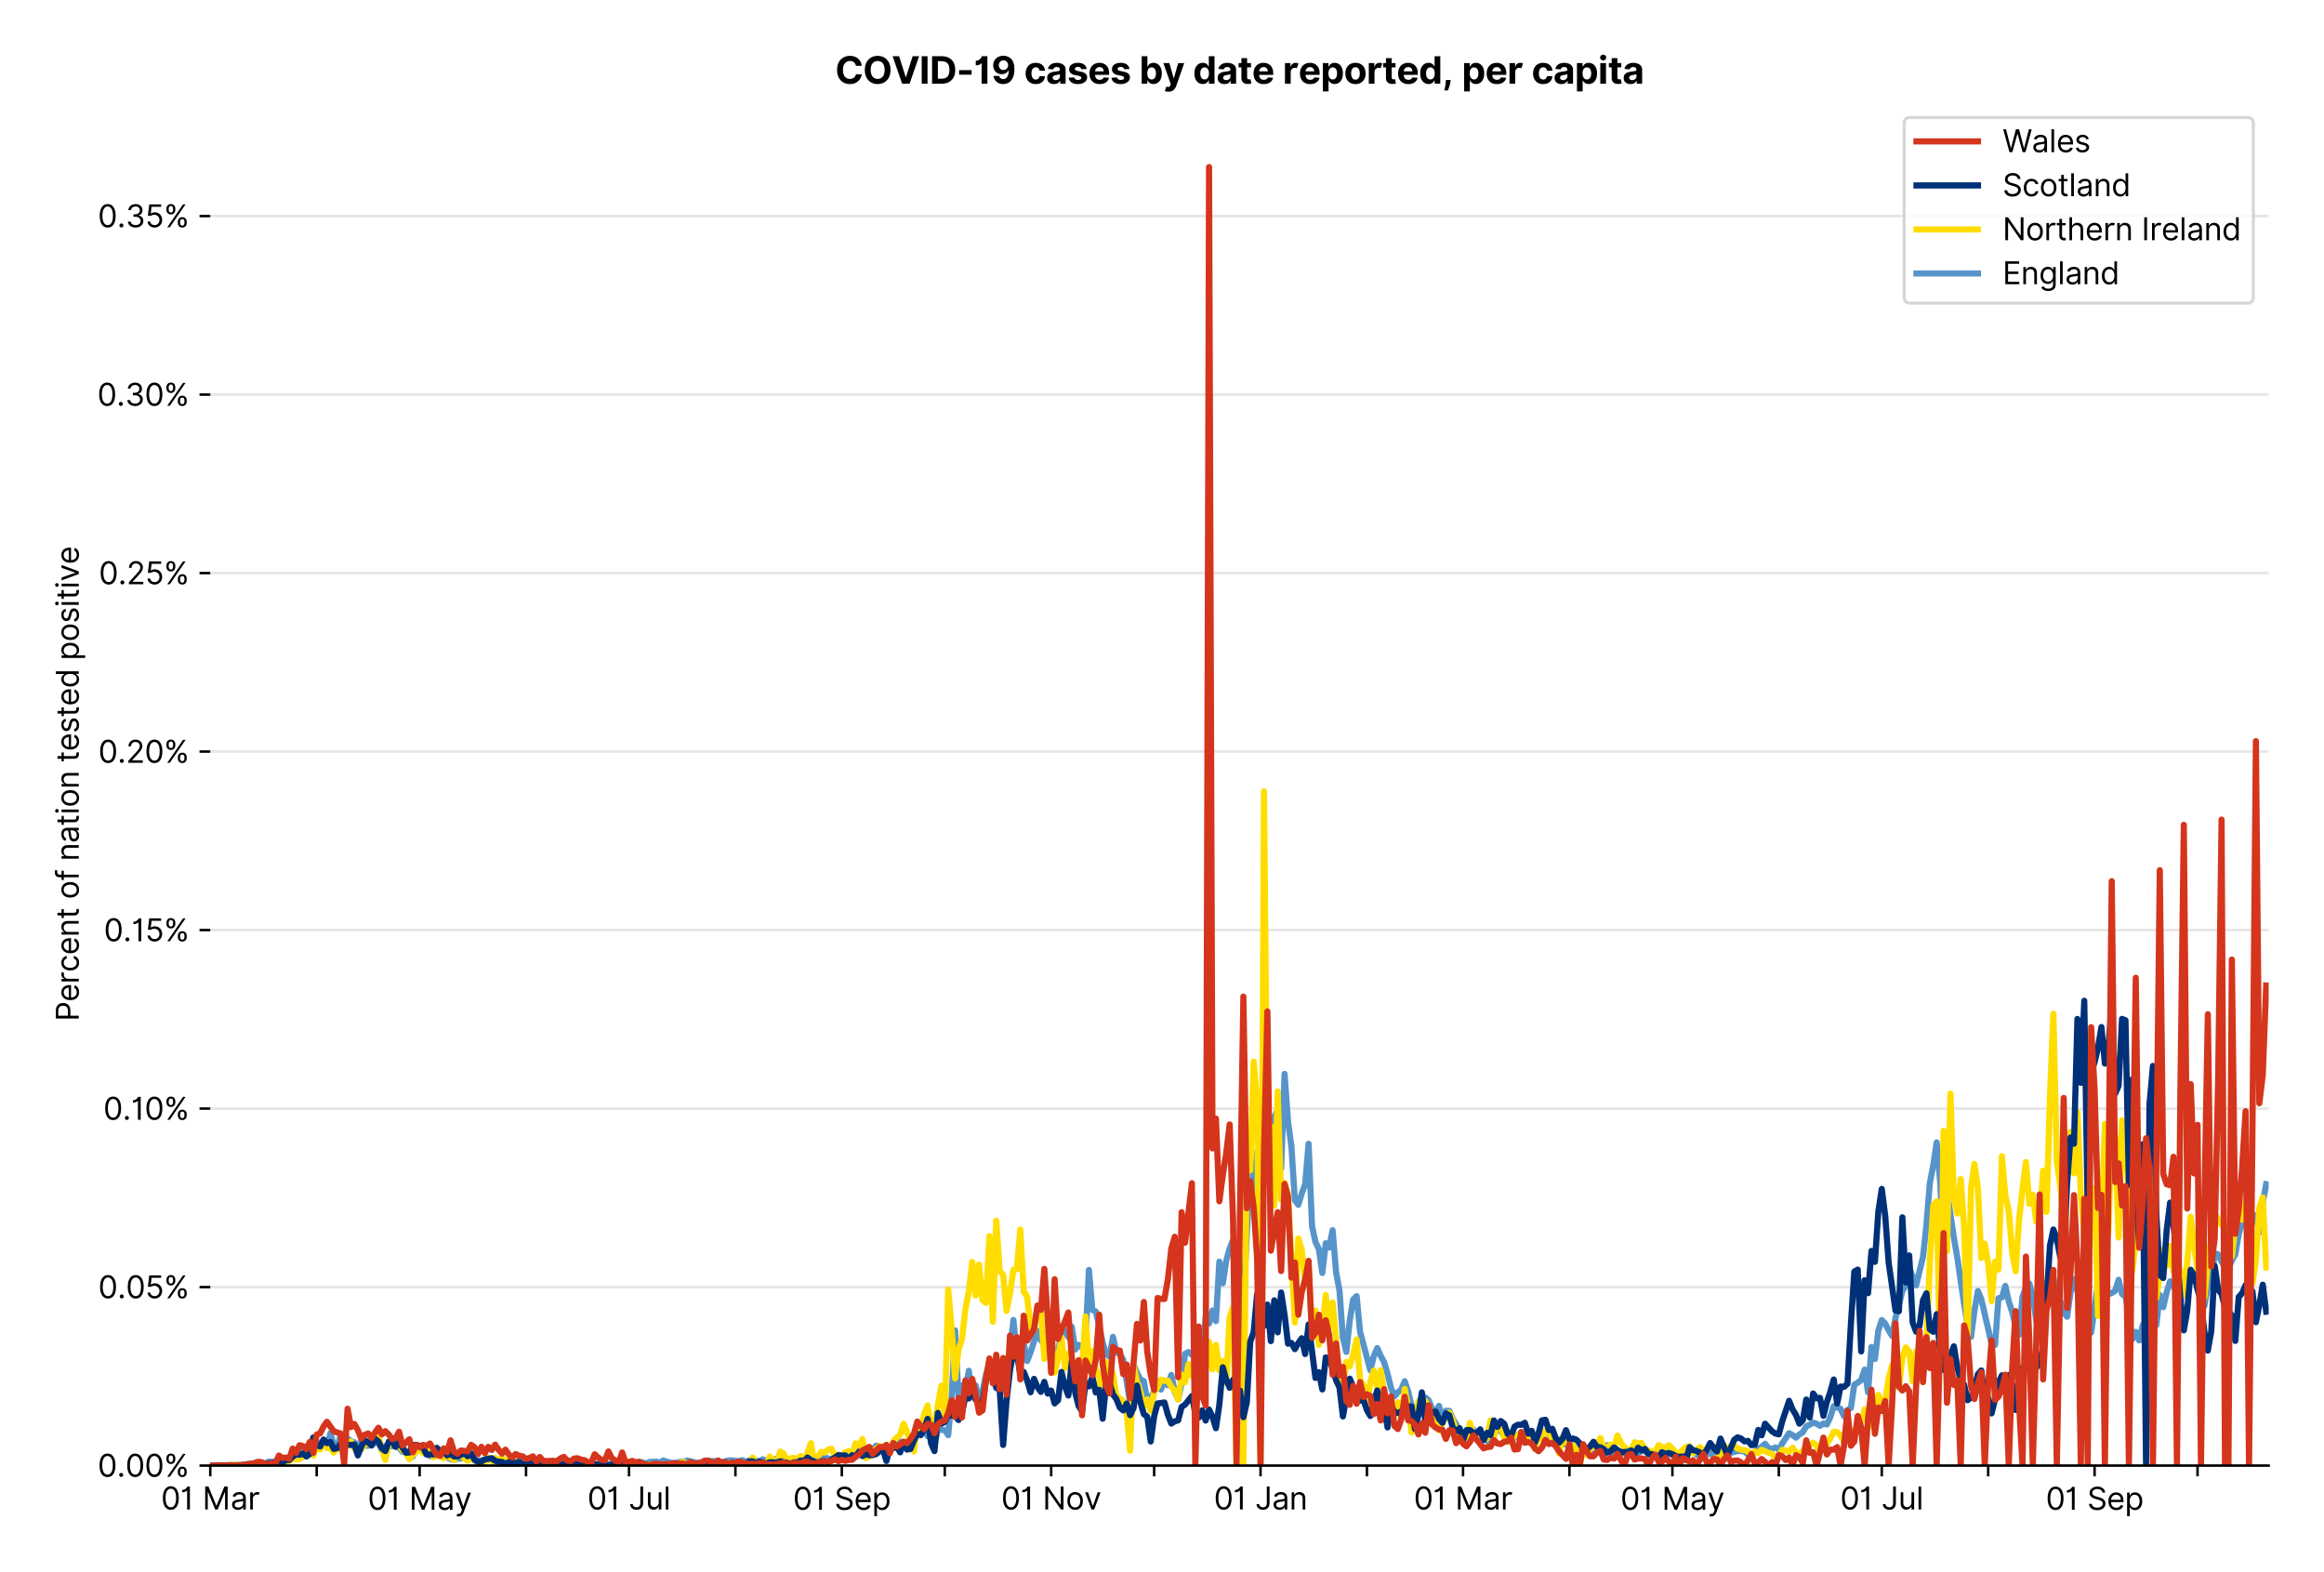 <?xml version="1.0" encoding="utf-8" standalone="no"?>
<!DOCTYPE svg PUBLIC "-//W3C//DTD SVG 1.1//EN"
  "http://www.w3.org/Graphics/SVG/1.1/DTD/svg11.dtd">
<svg version="1.1" viewBox="0 0 756.005 511.234" xmlns="http://www.w3.org/2000/svg" xmlns:xlink="http://www.w3.org/1999/xlink">
 <defs>
  <style type="text/css">*{stroke-linecap:butt;stroke-linejoin:round;}</style>
 </defs>
 <g id="figure_1">
  <g id="patch_1">
   <path d="M 0 511.234 
L 756.005 511.234 
L 756.005 0 
L 0 0 
z
" style="fill:#ffffff;"/>
  </g>
  <g id="axes_1">
   <g id="patch_2">
    <path d="M 68.405 476.745 
L 738.005 476.745 
L 738.005 33.225 
L 68.405 33.225 
z
" style="fill:#ffffff;"/>
   </g>
   <g id="matplotlib.axis_1">
    <g id="xtick_1">
     <g id="line2d_1">
      <defs>
       <path d="M 0 0 
L 0 3.5 
" id="mcc8e3d9274" style="stroke:#000000;stroke-width:0.8;"/>
      </defs>
      <g>
       <use style="stroke:#000000;stroke-width:0.8;" x="68.405" xlink:href="#mcc8e3d9274" y="476.745"/>
      </g>
     </g>
     <g id="text_1">
      <!-- 01 Mar -->
      <g transform="translate(52.368 491.018)scale(0.1 -0.1)">
       <defs>
        <path d="M 2000 -64 
Q 1230 -64 806 561 
Q 382 1186 382 2327 
Q 382 3459 809 4088 
Q 1236 4718 2000 4718 
Q 2764 4718 3191 4088 
Q 3618 3459 3618 2327 
Q 3618 1186 3194 561 
Q 2771 -64 2000 -64 
z
M 2000 436 
Q 2509 436 2791 927 
Q 3073 1418 3073 2327 
Q 3073 3234 2789 3730 
Q 2505 4227 2000 4227 
Q 1496 4227 1211 3730 
Q 927 3234 927 2327 
Q 927 1418 1210 927 
Q 1493 436 2000 436 
z
" id="Inter-Regular-30" transform="scale(0.016)"/>
        <path d="M 1973 4655 
L 1973 0 
L 1409 0 
L 1409 3836 
L 1373 3836 
Q 1341 3773 1209 3692 
Q 1077 3611 868 3551 
Q 659 3491 391 3491 
L 391 3964 
Q 661 3964 859 4061 
Q 1057 4159 1190 4291 
Q 1323 4423 1392 4529 
Q 1461 4636 1473 4655 
L 1973 4655 
z
" id="Inter-Regular-31" transform="scale(0.016)"/>
        <path id="Inter-Regular-20" transform="scale(0.016)"/>
        <path d="M 564 4655 
L 1236 4655 
L 2818 791 
L 2873 791 
L 4455 4655 
L 5127 4655 
L 5127 0 
L 4600 0 
L 4600 3536 
L 4555 3536 
L 3100 0 
L 2591 0 
L 1136 3536 
L 1091 3536 
L 1091 0 
L 564 0 
L 564 4655 
z
" id="Inter-Regular-4d" transform="scale(0.016)"/>
        <path d="M 1518 -82 
Q 1186 -82 916 44 
Q 646 170 486 410 
Q 327 650 327 991 
Q 327 1291 445 1478 
Q 564 1666 761 1773 
Q 959 1880 1199 1933 
Q 1439 1986 1682 2018 
Q 2000 2059 2199 2080 
Q 2398 2102 2490 2154 
Q 2582 2207 2582 2336 
L 2582 2355 
Q 2582 2691 2399 2877 
Q 2216 3064 1846 3064 
Q 1461 3064 1243 2895 
Q 1025 2727 936 2536 
L 427 2718 
Q 564 3036 792 3214 
Q 1021 3393 1292 3464 
Q 1564 3536 1827 3536 
Q 1996 3536 2215 3496 
Q 2434 3457 2640 3334 
Q 2846 3211 2982 2963 
Q 3118 2716 3118 2300 
L 3118 0 
L 2582 0 
L 2582 473 
L 2555 473 
Q 2500 359 2373 229 
Q 2246 100 2034 9 
Q 1823 -82 1518 -82 
z
M 1600 400 
Q 1918 400 2137 525 
Q 2357 650 2469 847 
Q 2582 1045 2582 1264 
L 2582 1755 
Q 2548 1714 2433 1681 
Q 2318 1648 2169 1624 
Q 2021 1600 1881 1583 
Q 1741 1566 1655 1555 
Q 1446 1527 1265 1467 
Q 1084 1407 974 1287 
Q 864 1168 864 964 
Q 864 684 1072 542 
Q 1280 400 1600 400 
z
" id="Inter-Regular-61" transform="scale(0.016)"/>
        <path d="M 491 0 
L 491 3491 
L 1009 3491 
L 1009 2964 
L 1046 2964 
Q 1139 3223 1389 3384 
Q 1639 3545 1955 3545 
Q 2100 3545 2209 3511 
Q 2318 3477 2400 3418 
L 2218 2964 
Q 2161 2993 2085 3010 
Q 2009 3027 1909 3027 
Q 1527 3027 1277 2794 
Q 1027 2561 1027 2209 
L 1027 0 
L 491 0 
z
" id="Inter-Regular-72" transform="scale(0.016)"/>
       </defs>
       <use xlink:href="#Inter-Regular-30"/>
       <use x="62.5" xlink:href="#Inter-Regular-31"/>
       <use x="106.676" xlink:href="#Inter-Regular-20"/>
       <use x="134.801" xlink:href="#Inter-Regular-4d"/>
       <use x="225.994" xlink:href="#Inter-Regular-61"/>
       <use x="282.386" xlink:href="#Inter-Regular-72"/>
      </g>
     </g>
    </g>
    <g id="xtick_2">
     <g id="line2d_2">
      <g>
       <use style="stroke:#000000;stroke-width:0.8;" x="103.017" xlink:href="#mcc8e3d9274" y="476.745"/>
      </g>
     </g>
    </g>
    <g id="xtick_3">
     <g id="line2d_3">
      <g>
       <use style="stroke:#000000;stroke-width:0.8;" x="136.512" xlink:href="#mcc8e3d9274" y="476.745"/>
      </g>
     </g>
     <g id="text_2">
      <!-- 01 May -->
      <g transform="translate(119.609 491.117)scale(0.1 -0.1)">
       <defs>
        <path d="M 818 -1355 
Q 682 -1355 575 -1333 
Q 468 -1311 427 -1291 
L 564 -818 
Q 857 -893 1053 -814 
Q 1250 -736 1391 -345 
L 1509 -18 
L 218 3491 
L 800 3491 
L 1764 709 
L 1800 709 
L 2764 3491 
L 3346 3491 
L 1846 -564 
Q 1550 -1355 818 -1355 
z
" id="Inter-Regular-79" transform="scale(0.016)"/>
       </defs>
       <use xlink:href="#Inter-Regular-30"/>
       <use x="62.5" xlink:href="#Inter-Regular-31"/>
       <use x="106.676" xlink:href="#Inter-Regular-20"/>
       <use x="134.801" xlink:href="#Inter-Regular-4d"/>
       <use x="225.994" xlink:href="#Inter-Regular-61"/>
       <use x="282.386" xlink:href="#Inter-Regular-79"/>
      </g>
     </g>
    </g>
    <g id="xtick_4">
     <g id="line2d_4">
      <g>
       <use style="stroke:#000000;stroke-width:0.8;" x="171.124" xlink:href="#mcc8e3d9274" y="476.745"/>
      </g>
     </g>
    </g>
    <g id="xtick_5">
     <g id="line2d_5">
      <g>
       <use style="stroke:#000000;stroke-width:0.8;" x="204.62" xlink:href="#mcc8e3d9274" y="476.745"/>
      </g>
     </g>
     <g id="text_3">
      <!-- 01 Jul -->
      <g transform="translate(191.076 491.018)scale(0.1 -0.1)">
       <defs>
        <path d="M 2346 4655 
L 2909 4655 
L 2909 1327 
Q 2909 657 2549 296 
Q 2189 -64 1582 -64 
Q 1200 -64 902 76 
Q 605 216 434 475 
Q 264 734 264 1091 
L 818 1091 
Q 818 795 1034 615 
Q 1250 436 1582 436 
Q 1948 436 2147 664 
Q 2346 893 2346 1327 
L 2346 4655 
z
" id="Inter-Regular-4a" transform="scale(0.016)"/>
        <path d="M 2691 1427 
L 2691 3491 
L 3227 3491 
L 3227 0 
L 2691 0 
L 2691 591 
L 2655 591 
Q 2532 325 2273 140 
Q 2014 -45 1618 -45 
Q 1127 -45 809 280 
Q 491 605 491 1273 
L 491 3491 
L 1027 3491 
L 1027 1309 
Q 1027 927 1242 700 
Q 1457 473 1791 473 
Q 1991 473 2199 575 
Q 2407 677 2549 888 
Q 2691 1100 2691 1427 
z
" id="Inter-Regular-75" transform="scale(0.016)"/>
        <path d="M 1027 4655 
L 1027 0 
L 491 0 
L 491 4655 
L 1027 4655 
z
" id="Inter-Regular-6c" transform="scale(0.016)"/>
       </defs>
       <use xlink:href="#Inter-Regular-30"/>
       <use x="62.5" xlink:href="#Inter-Regular-31"/>
       <use x="106.676" xlink:href="#Inter-Regular-20"/>
       <use x="134.801" xlink:href="#Inter-Regular-4a"/>
       <use x="189.063" xlink:href="#Inter-Regular-75"/>
       <use x="247.159" xlink:href="#Inter-Regular-6c"/>
      </g>
     </g>
    </g>
    <g id="xtick_6">
     <g id="line2d_6">
      <g>
       <use style="stroke:#000000;stroke-width:0.8;" x="239.232" xlink:href="#mcc8e3d9274" y="476.745"/>
      </g>
     </g>
    </g>
    <g id="xtick_7">
     <g id="line2d_7">
      <g>
       <use style="stroke:#000000;stroke-width:0.8;" x="273.844" xlink:href="#mcc8e3d9274" y="476.745"/>
      </g>
     </g>
     <g id="text_4">
      <!-- 01 Sep -->
      <g transform="translate(257.956 491.117)scale(0.1 -0.1)">
       <defs>
        <path d="M 3109 3491 
Q 3068 3836 2777 4027 
Q 2486 4218 2064 4218 
Q 1600 4218 1318 3999 
Q 1036 3780 1036 3445 
Q 1036 3195 1189 3042 
Q 1343 2889 1553 2803 
Q 1764 2718 1936 2673 
L 2409 2545 
Q 2591 2498 2815 2414 
Q 3039 2330 3244 2185 
Q 3450 2041 3584 1816 
Q 3718 1591 3718 1264 
Q 3718 886 3521 581 
Q 3325 277 2949 97 
Q 2573 -82 2036 -82 
Q 1286 -82 845 272 
Q 405 627 364 1200 
L 946 1200 
Q 968 936 1124 764 
Q 1280 593 1519 510 
Q 1759 427 2036 427 
Q 2359 427 2616 533 
Q 2873 639 3023 828 
Q 3173 1018 3173 1273 
Q 3173 1505 3043 1650 
Q 2914 1795 2702 1886 
Q 2491 1977 2246 2045 
L 1673 2209 
Q 1127 2366 809 2657 
Q 491 2948 491 3418 
Q 491 3809 703 4101 
Q 916 4393 1276 4555 
Q 1636 4718 2082 4718 
Q 2532 4718 2882 4558 
Q 3232 4398 3437 4120 
Q 3643 3843 3655 3491 
L 3109 3491 
z
" id="Inter-Regular-53" transform="scale(0.016)"/>
        <path d="M 1955 -73 
Q 1450 -73 1085 151 
Q 721 375 524 778 
Q 327 1182 327 1718 
Q 327 2255 524 2665 
Q 721 3075 1074 3305 
Q 1427 3536 1900 3536 
Q 2173 3536 2439 3445 
Q 2705 3355 2923 3151 
Q 3141 2948 3270 2614 
Q 3400 2280 3400 1791 
L 3400 1564 
L 866 1564 
Q 884 1005 1183 707 
Q 1482 409 1955 409 
Q 2271 409 2498 545 
Q 2725 682 2827 955 
L 3346 809 
Q 3223 414 2854 170 
Q 2486 -73 1955 -73 
z
M 866 2027 
L 2855 2027 
Q 2855 2470 2595 2762 
Q 2336 3055 1900 3055 
Q 1593 3055 1368 2911 
Q 1143 2768 1013 2533 
Q 884 2298 866 2027 
z
" id="Inter-Regular-65" transform="scale(0.016)"/>
        <path d="M 491 -1309 
L 491 3491 
L 1009 3491 
L 1009 2936 
L 1073 2936 
Q 1132 3027 1237 3169 
Q 1343 3311 1542 3423 
Q 1741 3536 2082 3536 
Q 2523 3536 2859 3315 
Q 3196 3095 3384 2690 
Q 3573 2286 3573 1736 
Q 3573 1182 3384 776 
Q 3196 370 2861 148 
Q 2527 -73 2091 -73 
Q 1755 -73 1552 39 
Q 1350 152 1241 296 
Q 1132 441 1073 536 
L 1027 536 
L 1027 -1309 
L 491 -1309 
z
M 1018 1745 
Q 1018 1152 1276 780 
Q 1534 409 2018 409 
Q 2355 409 2581 587 
Q 2807 766 2921 1069 
Q 3036 1373 3036 1745 
Q 3036 2114 2923 2410 
Q 2811 2707 2585 2881 
Q 2359 3055 2018 3055 
Q 1527 3055 1272 2693 
Q 1018 2332 1018 1745 
z
" id="Inter-Regular-70" transform="scale(0.016)"/>
       </defs>
       <use xlink:href="#Inter-Regular-30"/>
       <use x="62.5" xlink:href="#Inter-Regular-31"/>
       <use x="106.676" xlink:href="#Inter-Regular-20"/>
       <use x="134.801" xlink:href="#Inter-Regular-53"/>
       <use x="198.58" xlink:href="#Inter-Regular-65"/>
       <use x="256.818" xlink:href="#Inter-Regular-70"/>
      </g>
     </g>
    </g>
    <g id="xtick_8">
     <g id="line2d_8">
      <g>
       <use style="stroke:#000000;stroke-width:0.8;" x="307.339" xlink:href="#mcc8e3d9274" y="476.745"/>
      </g>
     </g>
    </g>
    <g id="xtick_9">
     <g id="line2d_9">
      <g>
       <use style="stroke:#000000;stroke-width:0.8;" x="341.951" xlink:href="#mcc8e3d9274" y="476.745"/>
      </g>
     </g>
     <g id="text_5">
      <!-- 01 Nov -->
      <g transform="translate(325.68 491.018)scale(0.1 -0.1)">
       <defs>
        <path d="M 4255 4655 
L 4255 0 
L 3709 0 
L 1173 3655 
L 1127 3655 
L 1127 0 
L 564 0 
L 564 4655 
L 1109 4655 
L 3655 991 
L 3700 991 
L 3700 4655 
L 4255 4655 
z
" id="Inter-Regular-4e" transform="scale(0.016)"/>
        <path d="M 1909 -73 
Q 1436 -73 1080 152 
Q 725 377 526 781 
Q 327 1186 327 1727 
Q 327 2273 526 2679 
Q 725 3086 1080 3311 
Q 1436 3536 1909 3536 
Q 2382 3536 2737 3311 
Q 3093 3086 3292 2679 
Q 3491 2273 3491 1727 
Q 3491 1186 3292 781 
Q 3093 377 2737 152 
Q 2382 -73 1909 -73 
z
M 1909 409 
Q 2268 409 2500 593 
Q 2732 777 2843 1077 
Q 2955 1377 2955 1727 
Q 2955 2077 2843 2379 
Q 2732 2682 2500 2868 
Q 2268 3055 1909 3055 
Q 1550 3055 1318 2868 
Q 1086 2682 975 2379 
Q 864 2077 864 1727 
Q 864 1377 975 1077 
Q 1086 777 1318 593 
Q 1550 409 1909 409 
z
" id="Inter-Regular-6f" transform="scale(0.016)"/>
        <path d="M 3346 3491 
L 2055 0 
L 1509 0 
L 218 3491 
L 800 3491 
L 1764 709 
L 1800 709 
L 2764 3491 
L 3346 3491 
z
" id="Inter-Regular-76" transform="scale(0.016)"/>
       </defs>
       <use xlink:href="#Inter-Regular-30"/>
       <use x="62.5" xlink:href="#Inter-Regular-31"/>
       <use x="106.676" xlink:href="#Inter-Regular-20"/>
       <use x="134.801" xlink:href="#Inter-Regular-4e"/>
       <use x="210.085" xlink:href="#Inter-Regular-6f"/>
       <use x="269.744" xlink:href="#Inter-Regular-76"/>
      </g>
     </g>
    </g>
    <g id="xtick_10">
     <g id="line2d_10">
      <g>
       <use style="stroke:#000000;stroke-width:0.8;" x="375.447" xlink:href="#mcc8e3d9274" y="476.745"/>
      </g>
     </g>
    </g>
    <g id="xtick_11">
     <g id="line2d_11">
      <g>
       <use style="stroke:#000000;stroke-width:0.8;" x="410.059" xlink:href="#mcc8e3d9274" y="476.745"/>
      </g>
     </g>
     <g id="text_6">
      <!-- 01 Jan -->
      <g transform="translate(394.86 491.018)scale(0.1 -0.1)">
       <defs>
        <path d="M 1027 2100 
L 1027 0 
L 491 0 
L 491 3491 
L 1009 3491 
L 1009 2945 
L 1055 2945 
Q 1177 3211 1427 3373 
Q 1677 3536 2073 3536 
Q 2602 3536 2928 3211 
Q 3255 2886 3255 2218 
L 3255 0 
L 2718 0 
L 2718 2182 
Q 2718 2593 2504 2824 
Q 2291 3055 1918 3055 
Q 1534 3055 1280 2806 
Q 1027 2557 1027 2100 
z
" id="Inter-Regular-6e" transform="scale(0.016)"/>
       </defs>
       <use xlink:href="#Inter-Regular-30"/>
       <use x="62.5" xlink:href="#Inter-Regular-31"/>
       <use x="106.676" xlink:href="#Inter-Regular-20"/>
       <use x="134.801" xlink:href="#Inter-Regular-4a"/>
       <use x="189.063" xlink:href="#Inter-Regular-61"/>
       <use x="245.455" xlink:href="#Inter-Regular-6e"/>
      </g>
     </g>
    </g>
    <g id="xtick_12">
     <g id="line2d_12">
      <g>
       <use style="stroke:#000000;stroke-width:0.8;" x="444.671" xlink:href="#mcc8e3d9274" y="476.745"/>
      </g>
     </g>
    </g>
    <g id="xtick_13">
     <g id="line2d_13">
      <g>
       <use style="stroke:#000000;stroke-width:0.8;" x="475.934" xlink:href="#mcc8e3d9274" y="476.745"/>
      </g>
     </g>
     <g id="text_7">
      <!-- 01 Mar -->
      <g transform="translate(459.897 491.018)scale(0.1 -0.1)">
       <use xlink:href="#Inter-Regular-30"/>
       <use x="62.5" xlink:href="#Inter-Regular-31"/>
       <use x="106.676" xlink:href="#Inter-Regular-20"/>
       <use x="134.801" xlink:href="#Inter-Regular-4d"/>
       <use x="225.994" xlink:href="#Inter-Regular-61"/>
       <use x="282.386" xlink:href="#Inter-Regular-72"/>
      </g>
     </g>
    </g>
    <g id="xtick_14">
     <g id="line2d_14">
      <g>
       <use style="stroke:#000000;stroke-width:0.8;" x="510.546" xlink:href="#mcc8e3d9274" y="476.745"/>
      </g>
     </g>
    </g>
    <g id="xtick_15">
     <g id="line2d_15">
      <g>
       <use style="stroke:#000000;stroke-width:0.8;" x="544.041" xlink:href="#mcc8e3d9274" y="476.745"/>
      </g>
     </g>
     <g id="text_8">
      <!-- 01 May -->
      <g transform="translate(527.138 491.117)scale(0.1 -0.1)">
       <use xlink:href="#Inter-Regular-30"/>
       <use x="62.5" xlink:href="#Inter-Regular-31"/>
       <use x="106.676" xlink:href="#Inter-Regular-20"/>
       <use x="134.801" xlink:href="#Inter-Regular-4d"/>
       <use x="225.994" xlink:href="#Inter-Regular-61"/>
       <use x="282.386" xlink:href="#Inter-Regular-79"/>
      </g>
     </g>
    </g>
    <g id="xtick_16">
     <g id="line2d_16">
      <g>
       <use style="stroke:#000000;stroke-width:0.8;" x="578.653" xlink:href="#mcc8e3d9274" y="476.745"/>
      </g>
     </g>
    </g>
    <g id="xtick_17">
     <g id="line2d_17">
      <g>
       <use style="stroke:#000000;stroke-width:0.8;" x="612.149" xlink:href="#mcc8e3d9274" y="476.745"/>
      </g>
     </g>
     <g id="text_9">
      <!-- 01 Jul -->
      <g transform="translate(598.605 491.018)scale(0.1 -0.1)">
       <use xlink:href="#Inter-Regular-30"/>
       <use x="62.5" xlink:href="#Inter-Regular-31"/>
       <use x="106.676" xlink:href="#Inter-Regular-20"/>
       <use x="134.801" xlink:href="#Inter-Regular-4a"/>
       <use x="189.063" xlink:href="#Inter-Regular-75"/>
       <use x="247.159" xlink:href="#Inter-Regular-6c"/>
      </g>
     </g>
    </g>
    <g id="xtick_18">
     <g id="line2d_18">
      <g>
       <use style="stroke:#000000;stroke-width:0.8;" x="646.761" xlink:href="#mcc8e3d9274" y="476.745"/>
      </g>
     </g>
    </g>
    <g id="xtick_19">
     <g id="line2d_19">
      <g>
       <use style="stroke:#000000;stroke-width:0.8;" x="681.373" xlink:href="#mcc8e3d9274" y="476.745"/>
      </g>
     </g>
     <g id="text_10">
      <!-- 01 Sep -->
      <g transform="translate(665.485 491.117)scale(0.1 -0.1)">
       <use xlink:href="#Inter-Regular-30"/>
       <use x="62.5" xlink:href="#Inter-Regular-31"/>
       <use x="106.676" xlink:href="#Inter-Regular-20"/>
       <use x="134.801" xlink:href="#Inter-Regular-53"/>
       <use x="198.58" xlink:href="#Inter-Regular-65"/>
       <use x="256.818" xlink:href="#Inter-Regular-70"/>
      </g>
     </g>
    </g>
    <g id="xtick_20">
     <g id="line2d_20">
      <g>
       <use style="stroke:#000000;stroke-width:0.8;" x="714.868" xlink:href="#mcc8e3d9274" y="476.745"/>
      </g>
     </g>
    </g>
   </g>
   <g id="matplotlib.axis_2">
    <g id="ytick_1">
     <g id="line2d_21">
      <path clip-path="url(#pd44df851f5)" d="M 68.405 476.745 
L 738.005 476.745 
" style="fill:none;stroke:#e5e5e5;stroke-linecap:square;stroke-width:0.8;"/>
     </g>
     <g id="line2d_22">
      <defs>
       <path d="M 0 0 
L -3.5 0 
" id="mf94b31ddbb" style="stroke:#000000;stroke-width:0.8;"/>
      </defs>
      <g>
       <use style="stroke:#000000;stroke-width:0.8;" x="68.405" xlink:href="#mf94b31ddbb" y="476.745"/>
      </g>
     </g>
     <g id="text_11">
      <!-- 0.00% -->
      <g transform="translate(31.773 480.382)scale(0.1 -0.1)">
       <defs>
        <path d="M 882 -36 
Q 714 -36 593 84 
Q 473 205 473 373 
Q 473 541 593 661 
Q 714 782 882 782 
Q 1050 782 1170 661 
Q 1291 541 1291 373 
Q 1291 205 1170 84 
Q 1050 -36 882 -36 
z
" id="Inter-Regular-2e" transform="scale(0.016)"/>
        <path d="M 2855 873 
L 2855 1118 
Q 2855 1373 2960 1585 
Q 3066 1798 3269 1926 
Q 3473 2055 3764 2055 
Q 4059 2055 4259 1926 
Q 4459 1798 4561 1585 
Q 4664 1373 4664 1118 
L 4664 873 
Q 4664 618 4560 405 
Q 4457 193 4256 64 
Q 4055 -64 3764 -64 
Q 3468 -64 3266 64 
Q 3064 193 2959 405 
Q 2855 618 2855 873 
z
M 536 3536 
L 536 3782 
Q 536 4036 642 4248 
Q 748 4461 951 4589 
Q 1155 4718 1446 4718 
Q 1741 4718 1941 4589 
Q 2141 4461 2243 4248 
Q 2346 4036 2346 3782 
L 2346 3536 
Q 2346 3282 2242 3069 
Q 2139 2857 1937 2728 
Q 1736 2600 1446 2600 
Q 1150 2600 948 2728 
Q 746 2857 641 3069 
Q 536 3282 536 3536 
z
M 709 0 
L 3909 4655 
L 4427 4655 
L 1227 0 
L 709 0 
z
M 3318 1118 
L 3318 873 
Q 3318 661 3418 494 
Q 3518 327 3764 327 
Q 4002 327 4101 494 
Q 4200 661 4200 873 
L 4200 1118 
Q 4200 1330 4104 1497 
Q 4009 1664 3764 1664 
Q 3525 1664 3421 1497 
Q 3318 1330 3318 1118 
z
M 1000 3782 
L 1000 3536 
Q 1000 3325 1100 3158 
Q 1200 2991 1446 2991 
Q 1684 2991 1783 3158 
Q 1882 3325 1882 3536 
L 1882 3782 
Q 1882 3993 1786 4160 
Q 1691 4327 1446 4327 
Q 1207 4327 1103 4160 
Q 1000 3993 1000 3782 
z
" id="Inter-Regular-25" transform="scale(0.016)"/>
       </defs>
       <use xlink:href="#Inter-Regular-30"/>
       <use x="62.5" xlink:href="#Inter-Regular-2e"/>
       <use x="90.057" xlink:href="#Inter-Regular-30"/>
       <use x="152.557" xlink:href="#Inter-Regular-30"/>
       <use x="215.057" xlink:href="#Inter-Regular-25"/>
      </g>
     </g>
    </g>
    <g id="ytick_2">
     <g id="line2d_23">
      <path clip-path="url(#pd44df851f5)" d="M 68.405 418.68 
L 738.005 418.68 
" style="fill:none;stroke:#e5e5e5;stroke-linecap:square;stroke-width:0.8;"/>
     </g>
     <g id="line2d_24">
      <g>
       <use style="stroke:#000000;stroke-width:0.8;" x="68.405" xlink:href="#mf94b31ddbb" y="418.68"/>
      </g>
     </g>
     <g id="text_12">
      <!-- 0.05% -->
      <g transform="translate(31.944 422.317)scale(0.1 -0.1)">
       <defs>
        <path d="M 1936 -64 
Q 1536 -64 1216 95 
Q 896 255 702 532 
Q 509 809 491 1164 
L 1036 1164 
Q 1068 848 1324 642 
Q 1580 436 1936 436 
Q 2223 436 2447 570 
Q 2671 705 2799 940 
Q 2927 1175 2927 1473 
Q 2927 1777 2794 2017 
Q 2661 2257 2429 2395 
Q 2198 2534 1900 2536 
Q 1686 2539 1461 2472 
Q 1236 2405 1091 2300 
L 564 2364 
L 846 4655 
L 3264 4655 
L 3264 4155 
L 1318 4155 
L 1155 2782 
L 1182 2782 
Q 1325 2895 1541 2970 
Q 1757 3045 1991 3045 
Q 2418 3045 2753 2842 
Q 3089 2639 3281 2286 
Q 3473 1934 3473 1482 
Q 3473 1036 3274 687 
Q 3075 339 2727 137 
Q 2380 -64 1936 -64 
z
" id="Inter-Regular-35" transform="scale(0.016)"/>
       </defs>
       <use xlink:href="#Inter-Regular-30"/>
       <use x="62.5" xlink:href="#Inter-Regular-2e"/>
       <use x="90.057" xlink:href="#Inter-Regular-30"/>
       <use x="152.557" xlink:href="#Inter-Regular-35"/>
       <use x="213.352" xlink:href="#Inter-Regular-25"/>
      </g>
     </g>
    </g>
    <g id="ytick_3">
     <g id="line2d_25">
      <path clip-path="url(#pd44df851f5)" d="M 68.405 360.615 
L 738.005 360.615 
" style="fill:none;stroke:#e5e5e5;stroke-linecap:square;stroke-width:0.8;"/>
     </g>
     <g id="line2d_26">
      <g>
       <use style="stroke:#000000;stroke-width:0.8;" x="68.405" xlink:href="#mf94b31ddbb" y="360.615"/>
      </g>
     </g>
     <g id="text_13">
      <!-- 0.10% -->
      <g transform="translate(33.606 364.252)scale(0.1 -0.1)">
       <use xlink:href="#Inter-Regular-30"/>
       <use x="62.5" xlink:href="#Inter-Regular-2e"/>
       <use x="90.057" xlink:href="#Inter-Regular-31"/>
       <use x="134.233" xlink:href="#Inter-Regular-30"/>
       <use x="196.733" xlink:href="#Inter-Regular-25"/>
      </g>
     </g>
    </g>
    <g id="ytick_4">
     <g id="line2d_27">
      <path clip-path="url(#pd44df851f5)" d="M 68.405 302.55 
L 738.005 302.55 
" style="fill:none;stroke:#e5e5e5;stroke-linecap:square;stroke-width:0.8;"/>
     </g>
     <g id="line2d_28">
      <g>
       <use style="stroke:#000000;stroke-width:0.8;" x="68.405" xlink:href="#mf94b31ddbb" y="302.55"/>
      </g>
     </g>
     <g id="text_14">
      <!-- 0.15% -->
      <g transform="translate(33.777 306.187)scale(0.1 -0.1)">
       <use xlink:href="#Inter-Regular-30"/>
       <use x="62.5" xlink:href="#Inter-Regular-2e"/>
       <use x="90.057" xlink:href="#Inter-Regular-31"/>
       <use x="134.233" xlink:href="#Inter-Regular-35"/>
       <use x="195.028" xlink:href="#Inter-Regular-25"/>
      </g>
     </g>
    </g>
    <g id="ytick_5">
     <g id="line2d_29">
      <path clip-path="url(#pd44df851f5)" d="M 68.405 244.485 
L 738.005 244.485 
" style="fill:none;stroke:#e5e5e5;stroke-linecap:square;stroke-width:0.8;"/>
     </g>
     <g id="line2d_30">
      <g>
       <use style="stroke:#000000;stroke-width:0.8;" x="68.405" xlink:href="#mf94b31ddbb" y="244.485"/>
      </g>
     </g>
     <g id="text_15">
      <!-- 0.20% -->
      <g transform="translate(31.972 248.122)scale(0.1 -0.1)">
       <defs>
        <path d="M 482 0 
L 482 409 
L 2018 2091 
Q 2289 2386 2464 2605 
Q 2639 2825 2724 3019 
Q 2809 3214 2809 3427 
Q 2809 3795 2553 4011 
Q 2298 4227 1918 4227 
Q 1514 4227 1275 3985 
Q 1036 3743 1036 3345 
L 500 3345 
Q 500 3755 688 4064 
Q 877 4373 1203 4545 
Q 1530 4718 1936 4718 
Q 2346 4718 2661 4545 
Q 2977 4373 3156 4079 
Q 3336 3786 3336 3427 
Q 3336 3170 3244 2926 
Q 3152 2682 2926 2383 
Q 2700 2084 2300 1655 
L 1255 536 
L 1255 500 
L 3418 500 
L 3418 0 
L 482 0 
z
" id="Inter-Regular-32" transform="scale(0.016)"/>
       </defs>
       <use xlink:href="#Inter-Regular-30"/>
       <use x="62.5" xlink:href="#Inter-Regular-2e"/>
       <use x="90.057" xlink:href="#Inter-Regular-32"/>
       <use x="150.568" xlink:href="#Inter-Regular-30"/>
       <use x="213.068" xlink:href="#Inter-Regular-25"/>
      </g>
     </g>
    </g>
    <g id="ytick_6">
     <g id="line2d_31">
      <path clip-path="url(#pd44df851f5)" d="M 68.405 186.421 
L 738.005 186.421 
" style="fill:none;stroke:#e5e5e5;stroke-linecap:square;stroke-width:0.8;"/>
     </g>
     <g id="line2d_32">
      <g>
       <use style="stroke:#000000;stroke-width:0.8;" x="68.405" xlink:href="#mf94b31ddbb" y="186.421"/>
      </g>
     </g>
     <g id="text_16">
      <!-- 0.25% -->
      <g transform="translate(32.142 190.057)scale(0.1 -0.1)">
       <use xlink:href="#Inter-Regular-30"/>
       <use x="62.5" xlink:href="#Inter-Regular-2e"/>
       <use x="90.057" xlink:href="#Inter-Regular-32"/>
       <use x="150.568" xlink:href="#Inter-Regular-35"/>
       <use x="211.364" xlink:href="#Inter-Regular-25"/>
      </g>
     </g>
    </g>
    <g id="ytick_7">
     <g id="line2d_33">
      <path clip-path="url(#pd44df851f5)" d="M 68.405 128.356 
L 738.005 128.356 
" style="fill:none;stroke:#e5e5e5;stroke-linecap:square;stroke-width:0.8;"/>
     </g>
     <g id="line2d_34">
      <g>
       <use style="stroke:#000000;stroke-width:0.8;" x="68.405" xlink:href="#mf94b31ddbb" y="128.356"/>
      </g>
     </g>
     <g id="text_17">
      <!-- 0.30% -->
      <g transform="translate(31.659 131.992)scale(0.1 -0.1)">
       <defs>
        <path d="M 2055 -64 
Q 1605 -64 1253 90 
Q 902 245 696 521 
Q 491 798 473 1164 
L 1046 1164 
Q 1071 827 1356 631 
Q 1641 436 2046 436 
Q 2493 436 2783 664 
Q 3073 893 3073 1264 
Q 3073 1650 2787 1893 
Q 2502 2136 1973 2136 
L 1600 2136 
L 1600 2636 
L 1973 2636 
Q 2386 2636 2647 2856 
Q 2909 3077 2909 3445 
Q 2909 3798 2679 4012 
Q 2450 4227 2064 4227 
Q 1823 4227 1610 4139 
Q 1398 4052 1264 3887 
Q 1130 3723 1118 3491 
L 573 3491 
Q 586 3857 793 4133 
Q 1000 4409 1335 4563 
Q 1671 4718 2073 4718 
Q 2505 4718 2814 4544 
Q 3123 4370 3289 4086 
Q 3455 3802 3455 3473 
Q 3455 3080 3249 2802 
Q 3043 2525 2691 2418 
L 2691 2382 
Q 3132 2309 3379 2008 
Q 3627 1707 3627 1264 
Q 3627 884 3421 583 
Q 3216 282 2861 109 
Q 2507 -64 2055 -64 
z
" id="Inter-Regular-33" transform="scale(0.016)"/>
       </defs>
       <use xlink:href="#Inter-Regular-30"/>
       <use x="62.5" xlink:href="#Inter-Regular-2e"/>
       <use x="90.057" xlink:href="#Inter-Regular-33"/>
       <use x="153.693" xlink:href="#Inter-Regular-30"/>
       <use x="216.193" xlink:href="#Inter-Regular-25"/>
      </g>
     </g>
    </g>
    <g id="ytick_8">
     <g id="line2d_35">
      <path clip-path="url(#pd44df851f5)" d="M 68.405 70.291 
L 738.005 70.291 
" style="fill:none;stroke:#e5e5e5;stroke-linecap:square;stroke-width:0.8;"/>
     </g>
     <g id="line2d_36">
      <g>
       <use style="stroke:#000000;stroke-width:0.8;" x="68.405" xlink:href="#mf94b31ddbb" y="70.291"/>
      </g>
     </g>
     <g id="text_18">
      <!-- 0.35% -->
      <g transform="translate(31.83 73.928)scale(0.1 -0.1)">
       <use xlink:href="#Inter-Regular-30"/>
       <use x="62.5" xlink:href="#Inter-Regular-2e"/>
       <use x="90.057" xlink:href="#Inter-Regular-33"/>
       <use x="153.693" xlink:href="#Inter-Regular-35"/>
       <use x="214.489" xlink:href="#Inter-Regular-25"/>
      </g>
     </g>
    </g>
    <g id="text_19">
     <!-- Percent of nation tested positive -->
     <g transform="translate(25.614 332.215)rotate(-90)scale(0.1 -0.1)">
      <defs>
       <path d="M 564 0 
L 564 4655 
L 2136 4655 
Q 2684 4655 3033 4458 
Q 3382 4261 3550 3927 
Q 3718 3593 3718 3182 
Q 3718 2770 3551 2434 
Q 3384 2098 3036 1899 
Q 2689 1700 2146 1700 
L 1127 1700 
L 1127 0 
L 564 0 
z
M 1127 2200 
L 2127 2200 
Q 2689 2200 2926 2482 
Q 3164 2764 3164 3182 
Q 3164 3602 2925 3878 
Q 2686 4155 2118 4155 
L 1127 4155 
L 1127 2200 
z
" id="Inter-Regular-50" transform="scale(0.016)"/>
       <path d="M 1909 -73 
Q 1418 -73 1063 159 
Q 709 391 518 798 
Q 327 1205 327 1727 
Q 327 2259 524 2667 
Q 721 3075 1074 3305 
Q 1427 3536 1900 3536 
Q 2268 3536 2563 3400 
Q 2859 3264 3047 3018 
Q 3236 2773 3282 2445 
L 2746 2445 
Q 2684 2684 2474 2869 
Q 2264 3055 1909 3055 
Q 1439 3055 1151 2697 
Q 864 2339 864 1745 
Q 864 1139 1148 774 
Q 1432 409 1909 409 
Q 2223 409 2447 570 
Q 2671 732 2746 1018 
L 3282 1018 
Q 3236 709 3058 462 
Q 2880 216 2588 71 
Q 2296 -73 1909 -73 
z
" id="Inter-Regular-63" transform="scale(0.016)"/>
       <path d="M 2009 3491 
L 2009 3036 
L 1264 3036 
L 1264 1000 
Q 1264 773 1331 660 
Q 1398 548 1503 510 
Q 1609 473 1727 473 
Q 1816 473 1873 483 
Q 1930 493 1964 500 
L 2073 18 
Q 2018 -2 1920 -23 
Q 1823 -45 1673 -45 
Q 1446 -45 1228 52 
Q 1011 150 869 350 
Q 727 550 727 855 
L 727 3036 
L 200 3036 
L 200 3491 
L 727 3491 
L 727 4327 
L 1264 4327 
L 1264 3491 
L 2009 3491 
z
" id="Inter-Regular-74" transform="scale(0.016)"/>
       <path d="M 2046 3491 
L 2046 3036 
L 1264 3036 
L 1264 0 
L 727 0 
L 727 3036 
L 164 3036 
L 164 3491 
L 727 3491 
L 727 3973 
Q 727 4273 868 4473 
Q 1009 4673 1234 4773 
Q 1459 4873 1709 4873 
Q 1907 4873 2032 4841 
Q 2157 4809 2218 4782 
L 2064 4318 
Q 2023 4332 1951 4352 
Q 1880 4373 1764 4373 
Q 1498 4373 1381 4239 
Q 1264 4105 1264 3845 
L 1264 3491 
L 2046 3491 
z
" id="Inter-Regular-66" transform="scale(0.016)"/>
       <path d="M 491 0 
L 491 3491 
L 1027 3491 
L 1027 0 
L 491 0 
z
M 764 4073 
Q 607 4073 494 4179 
Q 382 4286 382 4436 
Q 382 4586 494 4693 
Q 607 4800 764 4800 
Q 921 4800 1033 4693 
Q 1146 4586 1146 4436 
Q 1146 4286 1033 4179 
Q 921 4073 764 4073 
z
" id="Inter-Regular-69" transform="scale(0.016)"/>
       <path d="M 2964 2709 
L 2482 2573 
Q 2411 2755 2245 2914 
Q 2080 3073 1727 3073 
Q 1407 3073 1194 2926 
Q 982 2780 982 2555 
Q 982 2355 1127 2239 
Q 1273 2123 1582 2045 
L 2100 1918 
Q 3027 1691 3027 973 
Q 3027 673 2855 436 
Q 2684 200 2377 63 
Q 2071 -73 1664 -73 
Q 1130 -73 780 159 
Q 430 391 336 836 
L 846 964 
Q 989 400 1655 400 
Q 2030 400 2251 560 
Q 2473 720 2473 945 
Q 2473 1316 1955 1436 
L 1373 1573 
Q 893 1686 669 1926 
Q 446 2166 446 2527 
Q 446 2823 613 3050 
Q 780 3277 1069 3406 
Q 1359 3536 1727 3536 
Q 2246 3536 2542 3309 
Q 2839 3082 2964 2709 
z
" id="Inter-Regular-73" transform="scale(0.016)"/>
       <path d="M 1809 -73 
Q 1373 -73 1039 148 
Q 705 370 516 776 
Q 327 1182 327 1736 
Q 327 2286 516 2690 
Q 705 3095 1041 3315 
Q 1377 3536 1818 3536 
Q 2159 3536 2358 3423 
Q 2557 3311 2662 3169 
Q 2768 3027 2827 2936 
L 2873 2936 
L 2873 4655 
L 3409 4655 
L 3409 0 
L 2891 0 
L 2891 536 
L 2827 536 
Q 2768 441 2659 296 
Q 2550 152 2348 39 
Q 2146 -73 1809 -73 
z
M 1882 409 
Q 2366 409 2624 780 
Q 2882 1152 2882 1745 
Q 2882 2332 2627 2693 
Q 2373 3055 1882 3055 
Q 1541 3055 1315 2881 
Q 1089 2707 976 2410 
Q 864 2114 864 1745 
Q 864 1373 978 1069 
Q 1093 766 1319 587 
Q 1546 409 1882 409 
z
" id="Inter-Regular-64" transform="scale(0.016)"/>
      </defs>
      <use xlink:href="#Inter-Regular-50"/>
      <use x="63.494" xlink:href="#Inter-Regular-65"/>
      <use x="121.733" xlink:href="#Inter-Regular-72"/>
      <use x="160.085" xlink:href="#Inter-Regular-63"/>
      <use x="215.909" xlink:href="#Inter-Regular-65"/>
      <use x="274.148" xlink:href="#Inter-Regular-6e"/>
      <use x="332.671" xlink:href="#Inter-Regular-74"/>
      <use x="369.034" xlink:href="#Inter-Regular-20"/>
      <use x="397.159" xlink:href="#Inter-Regular-6f"/>
      <use x="456.818" xlink:href="#Inter-Regular-66"/>
      <use x="492.898" xlink:href="#Inter-Regular-20"/>
      <use x="521.023" xlink:href="#Inter-Regular-6e"/>
      <use x="579.546" xlink:href="#Inter-Regular-61"/>
      <use x="635.938" xlink:href="#Inter-Regular-74"/>
      <use x="672.301" xlink:href="#Inter-Regular-69"/>
      <use x="696.023" xlink:href="#Inter-Regular-6f"/>
      <use x="755.682" xlink:href="#Inter-Regular-6e"/>
      <use x="814.205" xlink:href="#Inter-Regular-20"/>
      <use x="842.33" xlink:href="#Inter-Regular-74"/>
      <use x="878.693" xlink:href="#Inter-Regular-65"/>
      <use x="936.932" xlink:href="#Inter-Regular-73"/>
      <use x="989.205" xlink:href="#Inter-Regular-74"/>
      <use x="1025.568" xlink:href="#Inter-Regular-65"/>
      <use x="1083.807" xlink:href="#Inter-Regular-64"/>
      <use x="1145.881" xlink:href="#Inter-Regular-20"/>
      <use x="1174.006" xlink:href="#Inter-Regular-70"/>
      <use x="1234.943" xlink:href="#Inter-Regular-6f"/>
      <use x="1294.602" xlink:href="#Inter-Regular-73"/>
      <use x="1346.875" xlink:href="#Inter-Regular-69"/>
      <use x="1370.597" xlink:href="#Inter-Regular-74"/>
      <use x="1406.96" xlink:href="#Inter-Regular-69"/>
      <use x="1430.682" xlink:href="#Inter-Regular-76"/>
      <use x="1486.364" xlink:href="#Inter-Regular-65"/>
     </g>
    </g>
   </g>
   <g id="line2d_37">
    <path clip-path="url(#pd44df851f5)" d="M 34.909 476.741 
L 65.055 476.745 
L 80.686 476.541 
L 84.036 476.223 
L 85.152 476.545 
L 87.385 475.456 
L 88.502 475.561 
L 89.619 475.449 
L 90.735 474.944 
L 91.852 475.641 
L 92.968 475.109 
L 94.085 474.15 
L 95.201 474.414 
L 97.434 471.575 
L 98.551 472.332 
L 99.667 472.495 
L 100.784 472.398 
L 101.9 471.764 
L 103.017 469.256 
L 105.25 469.367 
L 106.366 470.741 
L 107.483 466.208 
L 108.599 470.192 
L 109.716 470.601 
L 110.832 466.867 
L 111.949 468.909 
L 113.065 467.95 
L 114.182 468.82 
L 115.298 469.169 
L 116.415 470.558 
L 117.531 468.794 
L 118.648 470.168 
L 119.764 470.312 
L 120.881 468.523 
L 121.998 469.425 
L 123.114 469.303 
L 124.231 471.791 
L 125.347 470.376 
L 126.464 470.514 
L 127.58 470.382 
L 128.697 470.547 
L 129.813 470.914 
L 130.93 472.305 
L 132.046 472.074 
L 133.163 472.641 
L 134.279 473.85 
L 135.396 471.62 
L 136.512 471.585 
L 137.629 472.148 
L 138.745 472.579 
L 139.862 473.681 
L 140.978 472.945 
L 142.095 473.421 
L 143.211 472.344 
L 144.328 473.25 
L 146.561 474.667 
L 147.677 474.907 
L 148.794 474.544 
L 151.027 474.292 
L 152.143 474.451 
L 153.26 474.401 
L 154.377 475.119 
L 158.843 474.983 
L 159.959 474.511 
L 161.076 474.725 
L 162.192 475.54 
L 163.309 475.726 
L 164.425 475.73 
L 165.542 475.489 
L 166.658 475.674 
L 167.775 475.59 
L 168.891 475.27 
L 170.008 476.085 
L 171.124 476.138 
L 172.241 475.829 
L 175.59 475.815 
L 176.707 475.874 
L 177.823 476.275 
L 178.94 476.555 
L 180.056 475.402 
L 181.173 476.615 
L 182.289 476.118 
L 183.406 475.936 
L 184.522 475.977 
L 186.756 476.293 
L 191.222 476.079 
L 192.338 476.077 
L 193.455 476.301 
L 194.571 476.378 
L 195.688 476.312 
L 196.804 476.524 
L 197.921 476.207 
L 199.037 476.384 
L 200.154 476.349 
L 202.387 476.541 
L 203.503 476.341 
L 204.62 476.38 
L 205.736 475.666 
L 206.853 475.709 
L 207.969 475.55 
L 209.086 475.73 
L 210.202 476.062 
L 211.319 475.565 
L 213.552 475.472 
L 214.668 475.755 
L 215.785 475.082 
L 216.902 475.476 
L 219.135 475.977 
L 221.368 475.513 
L 222.484 475.435 
L 223.601 475.103 
L 226.95 475.922 
L 228.067 475.674 
L 229.183 475.297 
L 231.416 475.28 
L 232.533 475.257 
L 234.766 475.616 
L 236.999 475.07 
L 238.115 475.066 
L 240.348 475.35 
L 241.465 474.979 
L 242.581 475.472 
L 243.698 475.086 
L 245.931 475.103 
L 247.047 475.344 
L 248.164 474.707 
L 249.281 475.303 
L 250.397 474.61 
L 251.514 474.837 
L 252.63 474.56 
L 253.747 474.096 
L 254.863 474.818 
L 255.98 474.781 
L 257.096 475.437 
L 258.213 474.733 
L 259.329 475.286 
L 260.446 474.61 
L 261.562 474.872 
L 262.679 474.558 
L 263.795 474.81 
L 264.912 475.181 
L 266.028 474.548 
L 267.145 474.94 
L 268.261 473.96 
L 270.494 474.907 
L 271.611 473.677 
L 272.727 474.374 
L 273.844 474.597 
L 274.96 474.189 
L 276.077 473.636 
L 277.193 473.302 
L 278.31 473.698 
L 279.426 471.43 
L 280.543 471.529 
L 281.66 472.425 
L 282.776 472.029 
L 283.893 471.426 
L 285.009 470.26 
L 287.242 470.892 
L 288.359 472.084 
L 289.475 471.28 
L 290.592 469.738 
L 291.708 470.993 
L 292.825 468.965 
L 293.941 469.239 
L 295.058 469.98 
L 297.291 468.106 
L 298.407 466.258 
L 299.524 465.125 
L 300.64 464.937 
L 301.757 467.174 
L 302.873 466.842 
L 303.99 469.904 
L 305.106 465.086 
L 306.223 465.076 
L 307.339 465.214 
L 308.456 466.848 
L 309.572 454.45 
L 310.689 432.781 
L 311.805 454.7 
L 312.922 450.65 
L 314.039 452.961 
L 315.155 445.896 
L 316.272 454.52 
L 317.388 450.691 
L 318.505 455.323 
L 319.621 452.715 
L 320.738 447.221 
L 321.854 443.462 
L 322.971 443.447 
L 324.087 451.624 
L 325.204 449.307 
L 326.32 446.408 
L 327.437 442.981 
L 328.553 439.992 
L 329.67 429.399 
L 330.786 440.941 
L 331.903 441.432 
L 333.019 436.86 
L 334.136 442.729 
L 335.252 439.849 
L 337.485 432.913 
L 338.602 436.018 
L 339.718 433.788 
L 340.835 437.825 
L 341.951 434.24 
L 343.068 444.023 
L 344.184 440.99 
L 345.301 431.638 
L 346.418 433.136 
L 347.534 434.929 
L 348.651 431.613 
L 349.767 439.003 
L 350.884 437.47 
L 352 438.325 
L 353.117 435.543 
L 354.233 413.111 
L 355.35 426.115 
L 356.466 426.614 
L 357.583 431.359 
L 358.699 436.672 
L 359.816 440.538 
L 360.932 441.281 
L 362.049 434.881 
L 363.165 439.928 
L 364.282 440.402 
L 365.398 442.356 
L 367.631 456.414 
L 368.748 443.955 
L 369.864 446.546 
L 370.981 448.775 
L 372.097 449.257 
L 373.214 456.002 
L 375.447 452.775 
L 376.563 449.257 
L 377.68 452.003 
L 378.797 449.074 
L 379.913 450.613 
L 381.03 447.254 
L 382.146 452.765 
L 383.263 455.166 
L 384.379 450.006 
L 385.496 440.388 
L 386.612 439.816 
L 387.729 440.705 
L 388.845 441.333 
L 389.962 439.851 
L 391.078 442.694 
L 392.195 428.401 
L 393.311 430.528 
L 394.428 426.296 
L 395.544 429.756 
L 396.661 410.404 
L 397.777 417.445 
L 398.894 410.129 
L 400.01 406.088 
L 401.127 403.376 
L 402.243 411.631 
L 403.36 412.153 
L 404.476 423.889 
L 406.709 379.437 
L 407.826 386.886 
L 408.942 374.597 
L 410.059 372.047 
L 411.176 375.138 
L 412.292 380.079 
L 413.409 367.025 
L 414.525 363.394 
L 415.642 361.084 
L 416.758 380.104 
L 417.875 349.33 
L 418.991 364.803 
L 420.108 372.986 
L 421.224 390.432 
L 422.341 391.905 
L 423.457 388.239 
L 424.574 385.227 
L 425.69 372.058 
L 426.807 398.842 
L 427.923 403.991 
L 429.04 406.321 
L 430.156 414.084 
L 431.273 404.408 
L 432.389 405.832 
L 433.506 400.17 
L 434.622 413.826 
L 435.739 419.843 
L 436.855 435.174 
L 437.972 439.773 
L 439.088 429.469 
L 440.205 422.727 
L 441.322 421.64 
L 442.438 433.235 
L 445.788 445.754 
L 446.904 441.124 
L 448.021 438.516 
L 449.137 441.023 
L 450.254 443.111 
L 451.37 446.899 
L 452.487 451.43 
L 453.603 454.223 
L 454.72 452.913 
L 455.836 451.985 
L 456.953 449.307 
L 458.069 452.612 
L 459.186 457.147 
L 460.302 458.983 
L 461.419 457.69 
L 462.535 454.203 
L 463.652 454.587 
L 464.768 455.503 
L 465.885 458.251 
L 467.001 459.398 
L 468.118 457.31 
L 469.234 461.7 
L 470.351 458.911 
L 471.467 458.954 
L 472.584 461.492 
L 473.701 463.279 
L 474.817 466.264 
L 475.934 466.97 
L 477.05 465.336 
L 478.167 465.587 
L 479.283 465.103 
L 480.4 466.32 
L 481.516 466.186 
L 483.749 468.692 
L 484.866 466.648 
L 485.982 466.712 
L 487.099 464.894 
L 488.215 465.338 
L 489.332 467.38 
L 490.448 468.959 
L 491.565 467.948 
L 492.681 467.686 
L 494.914 465.99 
L 496.031 468.886 
L 497.147 466.982 
L 498.264 467.545 
L 499.38 466.953 
L 500.497 467.289 
L 501.613 467.223 
L 502.73 465.839 
L 503.846 465.866 
L 504.963 468.878 
L 506.08 470.24 
L 507.196 468.261 
L 508.313 469.763 
L 509.429 469.881 
L 510.546 468.938 
L 511.662 470.801 
L 512.779 470.871 
L 513.895 472.714 
L 515.012 472.132 
L 516.128 472.749 
L 517.245 471.991 
L 519.478 471.302 
L 520.594 472.553 
L 521.711 473.984 
L 522.827 470.097 
L 523.944 472.474 
L 525.06 472.507 
L 526.177 472.266 
L 527.293 472.154 
L 528.41 472.831 
L 529.526 473.661 
L 530.643 471.484 
L 531.759 472.27 
L 532.876 472.736 
L 533.992 471.969 
L 535.109 472.047 
L 537.342 473.854 
L 538.459 473.13 
L 539.575 471.773 
L 540.692 472.971 
L 541.808 472.406 
L 542.925 472.524 
L 544.041 473.357 
L 545.158 473.904 
L 546.274 473.747 
L 548.507 472.813 
L 549.624 472.218 
L 550.74 472.326 
L 551.857 473.151 
L 552.973 473.819 
L 554.09 472.6 
L 555.206 472.377 
L 556.323 473.023 
L 557.439 472.146 
L 558.556 472.974 
L 559.672 473.415 
L 560.789 473.71 
L 561.905 473.351 
L 563.022 472.602 
L 565.255 471.985 
L 566.371 471.994 
L 567.488 472.119 
L 568.604 473.167 
L 569.721 472.676 
L 570.838 472.452 
L 574.187 469.66 
L 575.304 471.077 
L 576.42 471.337 
L 577.537 470.857 
L 578.653 471.507 
L 579.77 469.553 
L 582.003 466.219 
L 583.119 466.821 
L 584.236 467.657 
L 585.352 466.609 
L 586.469 465.913 
L 587.585 463.951 
L 588.702 463.466 
L 589.818 462.753 
L 590.935 463.126 
L 592.051 463.811 
L 593.168 463.031 
L 594.284 463.363 
L 595.401 460.978 
L 596.517 457.411 
L 598.75 458.271 
L 599.867 460.698 
L 600.983 458.659 
L 602.1 457.978 
L 603.217 450.409 
L 604.333 449.783 
L 605.45 448.896 
L 606.566 445.517 
L 607.683 452.895 
L 608.799 438.16 
L 609.916 442.08 
L 611.032 432.814 
L 612.149 429.399 
L 613.265 430.544 
L 614.382 432.764 
L 615.498 434.545 
L 616.615 428.702 
L 617.731 424.557 
L 618.848 419.975 
L 619.964 418.108 
L 621.081 412.31 
L 622.197 415.403 
L 623.314 418.108 
L 625.547 408.902 
L 626.663 398.561 
L 627.78 384.886 
L 628.896 379.033 
L 630.013 371.616 
L 631.129 384.362 
L 632.246 405.242 
L 633.363 387.49 
L 635.596 402.597 
L 636.712 409.089 
L 638.945 424.27 
L 640.062 430.982 
L 641.178 434.883 
L 642.295 426.472 
L 643.411 419.958 
L 644.528 422.605 
L 647.877 437.184 
L 648.994 437.52 
L 650.11 422.292 
L 651.227 422.046 
L 652.343 418.314 
L 653.46 423.356 
L 654.576 426.824 
L 655.693 431.531 
L 656.809 434.182 
L 657.926 421.768 
L 659.042 418.784 
L 660.159 417.575 
L 661.275 421.658 
L 662.392 429.583 
L 663.508 428.939 
L 664.625 429.886 
L 665.742 417.639 
L 666.858 415.341 
L 667.975 415.725 
L 669.091 421.076 
L 670.208 423.202 
L 671.324 426.903 
L 672.441 428.314 
L 673.557 420.317 
L 674.674 416.053 
L 675.79 419.915 
L 678.023 430.322 
L 679.14 432.75 
L 680.256 433.486 
L 682.489 417.561 
L 683.606 411.289 
L 684.722 415.646 
L 685.839 420.994 
L 686.955 420.623 
L 688.072 419.915 
L 689.188 416.323 
L 690.305 420.938 
L 691.421 421.755 
L 692.538 427.59 
L 693.654 435.661 
L 694.771 433.259 
L 695.887 436.02 
L 697.004 431.194 
L 698.121 429.397 
L 699.237 428.745 
L 700.354 429.383 
L 701.47 430.998 
L 702.587 421.235 
L 703.703 425.221 
L 704.82 420.385 
L 705.936 416.82 
L 707.053 418.566 
L 708.169 418.797 
L 709.286 424.056 
L 710.402 416.234 
L 711.519 417.309 
L 712.635 416.839 
L 713.752 415.209 
L 714.868 417.251 
L 715.985 421.464 
L 717.101 424.803 
L 718.218 418.458 
L 719.334 417.231 
L 720.451 407.732 
L 721.567 408.031 
L 722.684 410.4 
L 723.8 412.252 
L 724.917 412.589 
L 726.033 410.003 
L 727.15 408.068 
L 728.266 401.526 
L 729.383 397.338 
L 730.5 398.982 
L 731.616 394.994 
L 732.733 397.224 
L 733.849 395.305 
L 734.966 401.002 
L 736.082 391.127 
L 737.199 385.216 
L 737.199 385.216 
" style="fill:none;stroke:#5694ca;stroke-linecap:square;stroke-width:2;"/>
   </g>
   <g id="line2d_38">
    <path clip-path="url(#pd44df851f5)" d="M 73.987 476.622 
L 75.104 476.622 
L 76.22 476.438 
L 78.453 476.745 
L 79.57 476.622 
L 80.686 476.684 
L 81.803 476.132 
L 82.919 476.438 
L 84.036 476.07 
L 85.152 476.316 
L 86.269 476.132 
L 87.385 476.377 
L 88.502 476.193 
L 89.619 476.193 
L 90.735 475.396 
L 91.852 475.518 
L 92.968 475.518 
L 94.085 475.273 
L 95.201 474.476 
L 96.318 474.783 
L 97.434 474.66 
L 98.551 473.74 
L 100.784 469.202 
L 101.9 473.495 
L 103.017 470.428 
L 104.133 471.532 
L 105.25 468.773 
L 106.366 470.98 
L 107.483 471.164 
L 108.599 472.514 
L 109.716 470.796 
L 110.832 471.594 
L 111.949 468.282 
L 113.065 469.877 
L 114.182 468.895 
L 115.298 471.287 
L 116.415 472.084 
L 117.531 471.532 
L 118.648 469.325 
L 119.764 469.815 
L 120.881 468.343 
L 123.114 466.994 
L 124.231 471.655 
L 125.347 474.905 
L 126.464 469.631 
L 127.58 468.037 
L 128.697 470.245 
L 129.813 470.367 
L 130.93 471.716 
L 132.046 472.698 
L 133.163 474.66 
L 134.279 473.372 
L 135.396 472.268 
L 136.512 471.41 
L 137.629 472.698 
L 138.745 471.962 
L 139.862 472.514 
L 140.978 473.985 
L 142.095 473.495 
L 143.211 473.679 
L 144.328 474.415 
L 145.444 473.311 
L 146.561 474.231 
L 147.677 474.905 
L 149.91 473.065 
L 151.027 474.415 
L 152.143 475.151 
L 153.26 474.292 
L 155.493 475.764 
L 156.61 475.518 
L 157.726 475.641 
L 158.843 474.169 
L 159.959 475.335 
L 161.076 474.231 
L 162.192 475.212 
L 163.309 474.353 
L 164.425 475.028 
L 165.542 475.151 
L 166.658 475.764 
L 167.775 475.702 
L 168.891 475.948 
L 170.008 476.316 
L 171.124 476.009 
L 172.241 476.5 
L 173.357 476.254 
L 174.474 474.721 
L 175.59 476.561 
L 176.707 475.886 
L 177.823 476.377 
L 178.94 476.377 
L 180.056 476.561 
L 181.173 475.948 
L 182.289 476.5 
L 183.406 475.764 
L 184.522 476.561 
L 185.639 476.316 
L 187.872 476.622 
L 188.989 476.254 
L 190.105 476.684 
L 191.222 476.561 
L 192.338 476.745 
L 193.455 476.5 
L 194.571 476.684 
L 195.688 476.745 
L 196.804 476.622 
L 197.921 476.684 
L 199.037 476.5 
L 201.27 476.684 
L 202.387 476.377 
L 204.62 476.684 
L 205.736 476.316 
L 207.969 476.745 
L 210.202 476.745 
L 211.319 476.438 
L 213.552 476.561 
L 214.668 476.5 
L 215.785 476.745 
L 218.018 476.745 
L 219.135 476.622 
L 221.368 475.764 
L 222.484 475.58 
L 223.601 476.745 
L 225.834 476.745 
L 226.95 476.622 
L 228.067 476.193 
L 229.183 476.254 
L 230.3 475.825 
L 231.416 476.745 
L 233.649 476.745 
L 234.766 476.193 
L 238.115 476.132 
L 239.232 476.745 
L 241.465 476.745 
L 242.581 476.254 
L 243.698 476.132 
L 244.814 474.108 
L 245.931 475.825 
L 247.047 476.745 
L 249.281 476.745 
L 250.397 473.801 
L 252.63 476.254 
L 253.747 472.207 
L 254.863 472.759 
L 255.98 475.089 
L 257.096 474.353 
L 258.213 474.231 
L 259.329 474.66 
L 260.446 473.617 
L 261.562 475.518 
L 263.795 469.447 
L 264.912 476.132 
L 266.028 473.863 
L 267.145 472.33 
L 268.261 472.514 
L 269.378 471.532 
L 270.494 471.287 
L 271.611 473.74 
L 272.727 473.188 
L 273.844 473.74 
L 274.96 472.391 
L 276.077 472.023 
L 277.193 473.004 
L 278.31 469.509 
L 279.426 470.245 
L 280.543 468.098 
L 281.66 474.292 
L 282.776 473.74 
L 283.893 471.962 
L 285.009 471.348 
L 286.126 470.367 
L 287.242 471.41 
L 288.359 470.061 
L 289.475 471.9 
L 290.592 468.834 
L 291.708 467.608 
L 292.825 466.749 
L 293.941 463.131 
L 295.058 465.952 
L 297.291 472.146 
L 298.407 463.253 
L 299.524 465.155 
L 300.64 460.003 
L 301.757 457.182 
L 302.873 465.277 
L 303.99 463.253 
L 306.223 450.743 
L 307.339 460.862 
L 308.456 419.467 
L 309.572 432.223 
L 310.689 448.413 
L 311.805 438.969 
L 312.922 435.718 
L 314.039 425.968 
L 315.155 420.142 
L 316.272 410.514 
L 317.388 421.43 
L 318.505 411.372 
L 319.621 422.963 
L 320.738 423.821 
L 321.854 402.112 
L 322.971 429.954 
L 324.087 397.083 
L 325.204 413.519 
L 326.32 414.684 
L 327.437 426.458 
L 328.553 420.755 
L 329.67 413.028 
L 330.786 412.844 
L 331.903 399.966 
L 333.019 420.142 
L 334.136 421.798 
L 335.252 432.161 
L 336.369 432.468 
L 337.485 425.232 
L 338.602 426.336 
L 339.718 442.035 
L 340.835 436.945 
L 341.951 434.737 
L 343.068 446.512 
L 344.184 441.79 
L 345.301 435.105 
L 346.418 445.101 
L 347.534 440.256 
L 348.651 444.365 
L 349.767 450.988 
L 350.884 447.861 
L 352 445.224 
L 353.117 428.237 
L 354.233 443.139 
L 355.35 439.521 
L 356.466 445.408 
L 357.583 447.799 
L 358.699 456.446 
L 359.816 443.077 
L 362.049 446.88 
L 363.165 454.116 
L 364.282 454.852 
L 365.398 455.772 
L 366.515 459.574 
L 367.631 471.9 
L 368.748 444.059 
L 369.864 449.639 
L 370.981 452.767 
L 372.097 457.428 
L 373.214 455.22 
L 374.33 458.961 
L 375.447 452.767 
L 376.563 451.234 
L 377.68 448.781 
L 378.797 449.21 
L 379.913 449.087 
L 381.03 451.05 
L 382.146 452.399 
L 383.263 455.22 
L 384.379 447.125 
L 385.496 449.701 
L 386.612 443.752 
L 387.729 447.554 
L 388.845 447.125 
L 389.962 451.05 
L 391.078 446.941 
L 392.195 445.469 
L 393.311 436.516 
L 394.428 445.469 
L 395.544 437.497 
L 396.661 445.776 
L 397.777 442.709 
L 398.894 449.823 
L 400.01 428.482 
L 401.127 425.17 
L 402.243 476.745 
L 403.36 415.542 
L 404.476 476.745 
L 405.593 376.539 
L 406.709 380.71 
L 407.826 345.325 
L 408.942 358.448 
L 410.059 476.745 
L 411.176 257.446 
L 412.292 374.822 
L 413.409 366.298 
L 414.525 392.239 
L 415.642 355.014 
L 416.758 390.276 
L 417.875 384.757 
L 418.991 388.314 
L 421.224 430.199 
L 422.341 402.848 
L 423.457 406.527 
L 424.574 417.075 
L 425.69 412.231 
L 426.807 433.511 
L 427.923 426.336 
L 429.04 437.497 
L 430.156 433.02 
L 431.273 421.246 
L 432.389 431.855 
L 433.506 423.699 
L 434.622 435.657 
L 435.739 450.191 
L 436.855 450.866 
L 437.972 443.016 
L 439.088 444.427 
L 440.205 440.44 
L 441.322 435.718 
L 442.438 448.842 
L 443.555 450.62 
L 444.671 457.489 
L 445.788 449.333 
L 446.904 445.837 
L 448.021 451.479 
L 449.137 445.714 
L 450.254 452.828 
L 451.37 456.262 
L 452.487 458.593 
L 453.603 459.881 
L 454.72 456.14 
L 455.836 461.23 
L 456.953 451.786 
L 458.069 458.163 
L 459.186 465.952 
L 460.302 462.395 
L 461.419 455.833 
L 462.535 458.531 
L 463.652 455.772 
L 464.768 457.55 
L 465.885 459.819 
L 467.001 460.616 
L 468.118 465.277 
L 470.351 460.8 
L 471.467 459.513 
L 472.584 461.966 
L 473.701 465.461 
L 474.817 468.405 
L 475.934 468.282 
L 477.05 467.608 
L 478.167 462.885 
L 479.283 466.749 
L 480.4 466.565 
L 481.516 466.197 
L 482.633 468.282 
L 483.749 467.914 
L 484.866 462.027 
L 485.982 467.73 
L 487.099 463.069 
L 488.215 463.989 
L 489.332 467.792 
L 490.448 467.975 
L 491.565 469.325 
L 492.681 466.688 
L 493.798 466.872 
L 494.914 466.381 
L 496.031 468.343 
L 497.147 466.994 
L 498.264 469.079 
L 499.38 471.41 
L 500.497 466.074 
L 501.613 468.221 
L 502.73 465.522 
L 503.846 465.645 
L 504.963 468.282 
L 506.08 469.631 
L 507.196 472.759 
L 508.313 467.485 
L 509.429 469.202 
L 510.546 470.183 
L 511.662 470.183 
L 512.779 471.594 
L 513.895 476.745 
L 515.012 471.287 
L 516.128 473.249 
L 517.245 471.348 
L 518.361 470.735 
L 519.478 469.815 
L 520.594 467.792 
L 521.711 471.287 
L 522.827 470.796 
L 523.944 469.877 
L 525.06 470.796 
L 526.177 466.994 
L 527.293 469.447 
L 528.41 470.674 
L 529.526 471.716 
L 530.643 471.9 
L 531.759 469.141 
L 532.876 469.631 
L 533.992 469.386 
L 535.109 471.348 
L 537.342 472.268 
L 538.459 472.268 
L 539.575 470.061 
L 540.692 470.735 
L 541.808 470.919 
L 542.925 470.122 
L 544.041 471.226 
L 545.158 472.514 
L 546.274 472.82 
L 547.391 471.655 
L 548.507 470.674 
L 549.624 470.49 
L 550.74 472.759 
L 552.973 470.735 
L 554.09 472.084 
L 555.206 471.287 
L 556.323 469.815 
L 557.439 470.674 
L 558.556 470.858 
L 559.672 476.745 
L 560.789 470.061 
L 561.905 471.716 
L 563.022 470.367 
L 564.138 470.183 
L 565.255 471.226 
L 566.371 471.594 
L 567.488 471.716 
L 568.604 472.023 
L 569.721 473.495 
L 570.838 472.146 
L 571.954 472.698 
L 573.071 471.594 
L 575.304 472.575 
L 576.42 472.882 
L 577.537 474.353 
L 578.653 473.433 
L 579.77 471.594 
L 580.886 471.839 
L 582.003 472.268 
L 583.119 470.919 
L 584.236 472.514 
L 585.352 473.433 
L 587.585 470.306 
L 588.702 470.061 
L 589.818 469.325 
L 590.935 470.183 
L 592.051 472.452 
L 593.168 471.41 
L 595.401 467.975 
L 596.517 465.768 
L 597.634 465.829 
L 598.75 467.056 
L 599.867 469.079 
L 600.983 468.589 
L 602.1 465.277 
L 603.217 465.216 
L 604.333 464.603 
L 605.45 462.701 
L 606.566 458.47 
L 607.683 460.739 
L 608.799 463.805 
L 609.916 459.697 
L 611.032 453.748 
L 612.149 456.753 
L 613.265 455.956 
L 614.382 448.535 
L 615.498 444.059 
L 616.615 450.988 
L 617.731 451.172 
L 618.848 441.79 
L 619.964 438.294 
L 621.081 439.643 
L 622.197 449.455 
L 623.314 439.643 
L 624.43 444.365 
L 625.547 445.408 
L 626.663 437.742 
L 627.78 410.33 
L 628.896 392.116 
L 630.013 390.767 
L 631.129 443.813 
L 632.246 367.831 
L 633.363 406.957 
L 634.479 355.75 
L 635.596 389.05 
L 636.712 394.753 
L 637.829 383.53 
L 638.945 399.23 
L 640.062 437.558 
L 641.178 386.413 
L 642.295 378.624 
L 643.411 386.535 
L 644.528 409.226 
L 645.644 404.565 
L 646.761 411.004 
L 647.877 423.269 
L 648.994 410.391 
L 650.11 412.967 
L 651.227 376.11 
L 652.343 388.804 
L 653.46 394.017 
L 654.576 407.509 
L 655.693 413.519 
L 656.809 396.715 
L 657.926 386.781 
L 659.042 378.011 
L 660.159 391.564 
L 661.275 388.62 
L 662.392 397.39 
L 663.508 396.654 
L 664.625 380.832 
L 665.742 394.262 
L 666.858 356.363 
L 667.975 329.748 
L 669.091 377.889 
L 670.208 385.677 
L 671.324 395.796 
L 672.441 375.681 
L 673.557 368.138 
L 674.674 381.691 
L 675.79 361.76 
L 676.907 389.05 
L 678.023 401.621 
L 679.14 399.536 
L 680.256 396.225 
L 681.373 386.474 
L 682.489 428.114 
L 683.606 400.211 
L 684.722 365.623 
L 685.839 401.192 
L 686.955 368.567 
L 688.072 369.548 
L 689.188 402.541 
L 690.305 364.458 
L 691.421 373.289 
L 692.538 389.418 
L 693.654 413.519 
L 694.771 403.216 
L 695.887 379.238 
L 697.004 396.777 
L 698.121 411.066 
L 699.237 400.763 
L 701.47 422.227 
L 703.703 406.527 
L 704.82 411.74 
L 705.936 405.301 
L 707.053 413.58 
L 708.169 408.061 
L 709.286 414.193 
L 710.402 421.368 
L 711.519 410.636 
L 712.635 395.796 
L 713.752 405.424 
L 714.868 413.028 
L 715.985 415.91 
L 717.101 422.043 
L 718.218 410.514 
L 720.451 394.63 
L 721.567 396.715 
L 722.684 398.494 
L 723.8 398.617 
L 724.917 408.367 
L 726.033 408.735 
L 727.15 398.371 
L 728.266 386.535 
L 729.383 396.777 
L 730.5 394.017 
L 731.616 402.051 
L 732.733 417.505 
L 733.849 409.839 
L 734.966 392.913 
L 736.082 389.479 
L 737.199 412.292 
L 737.199 412.292 
" style="fill:none;stroke:#ffdd00;stroke-linecap:square;stroke-width:2;"/>
   </g>
   <g id="line2d_39">
    <path clip-path="url(#pd44df851f5)" d="M 69.521 476.724 
L 72.871 476.681 
L 75.104 476.639 
L 76.22 476.702 
L 79.57 476.554 
L 80.686 476.235 
L 81.803 476.214 
L 82.919 475.98 
L 84.036 476.065 
L 85.152 476.362 
L 88.502 475.916 
L 89.619 475.555 
L 91.852 475.831 
L 92.968 474.981 
L 94.085 474.938 
L 95.201 473.875 
L 96.318 473.025 
L 97.434 473.238 
L 98.551 472.791 
L 99.667 473.79 
L 100.784 472.94 
L 101.9 467.605 
L 103.017 470.007 
L 104.133 470.538 
L 105.25 468.264 
L 106.366 469.433 
L 107.483 469.071 
L 108.599 471.325 
L 109.716 471.048 
L 110.832 469.603 
L 111.949 468.413 
L 113.065 469.985 
L 114.182 470.049 
L 115.298 469.9 
L 116.415 473.45 
L 117.531 470.559 
L 118.648 468.455 
L 119.764 469.22 
L 120.881 470.219 
L 121.998 468.009 
L 123.114 468.944 
L 124.231 471.155 
L 125.347 472.026 
L 126.464 468.965 
L 127.58 468.859 
L 128.697 470.623 
L 129.813 469.22 
L 132.046 472.558 
L 133.163 472.494 
L 134.279 470.092 
L 135.396 469.964 
L 136.512 470.347 
L 137.629 470.942 
L 138.745 473.131 
L 140.978 473.11 
L 142.095 470.963 
L 143.211 472.175 
L 144.328 471.962 
L 145.444 473.429 
L 146.561 472.898 
L 147.677 473.748 
L 148.794 473.854 
L 149.91 473.216 
L 151.027 472.749 
L 152.143 473.705 
L 153.26 472.77 
L 154.377 474.832 
L 155.493 475.533 
L 156.61 475.448 
L 157.726 474.704 
L 159.959 474.343 
L 161.076 475.215 
L 162.192 475.47 
L 163.309 475.576 
L 164.425 476.129 
L 165.542 475.576 
L 167.775 475.916 
L 168.891 475.576 
L 170.008 476.362 
L 171.124 476.362 
L 172.241 475.618 
L 173.357 476.044 
L 174.474 475.703 
L 175.59 476.129 
L 177.823 476.362 
L 180.056 476.447 
L 181.173 476.49 
L 183.406 476.171 
L 184.522 476.299 
L 186.756 476.129 
L 187.872 476.426 
L 188.989 476.299 
L 190.105 476.511 
L 191.222 476.171 
L 193.455 476.192 
L 194.571 476.447 
L 197.921 476.639 
L 199.037 476.384 
L 201.27 476.575 
L 202.387 476.639 
L 203.503 476.532 
L 205.736 476.639 
L 206.853 476.49 
L 210.202 476.66 
L 211.319 476.702 
L 212.435 476.596 
L 213.552 476.617 
L 214.668 476.362 
L 215.785 476.596 
L 216.902 476.341 
L 218.018 476.617 
L 220.251 476.639 
L 223.601 476.299 
L 224.717 476.256 
L 225.834 476.596 
L 226.95 476.277 
L 228.067 476.532 
L 231.416 476.171 
L 232.533 476.66 
L 234.766 476.66 
L 235.882 476.277 
L 236.999 476.384 
L 238.115 476.107 
L 239.232 476.362 
L 240.348 476.086 
L 241.465 476.362 
L 242.581 476.256 
L 243.698 475.385 
L 244.814 475.342 
L 245.931 475.831 
L 247.047 475.47 
L 248.164 475.725 
L 249.281 476.129 
L 250.397 475.64 
L 252.63 475.746 
L 253.747 475.363 
L 254.863 475.661 
L 255.98 475.831 
L 257.096 476.192 
L 258.213 475.703 
L 259.329 475.682 
L 260.446 475.108 
L 261.562 475.236 
L 262.679 474.13 
L 263.795 474.981 
L 266.028 475.81 
L 267.145 475.321 
L 268.261 475.3 
L 269.378 475.661 
L 272.727 473.344 
L 273.844 473.472 
L 274.96 473.429 
L 276.077 474.598 
L 277.193 473.365 
L 278.31 473.748 
L 279.426 472.324 
L 280.543 473.642 
L 281.66 473.004 
L 282.776 473.365 
L 283.893 473.323 
L 285.009 473.025 
L 286.126 472.047 
L 287.242 471.558 
L 288.359 475.257 
L 289.475 471.07 
L 290.592 471.07 
L 291.708 470.581 
L 292.825 472.43 
L 293.941 469.305 
L 295.058 471.537 
L 296.174 471.325 
L 297.291 468.604 
L 298.407 466.414 
L 299.524 466.861 
L 300.64 464.884 
L 301.757 461.568 
L 302.873 469.433 
L 303.99 472.026 
L 305.106 459.612 
L 306.223 463.141 
L 307.339 462.546 
L 308.456 460.271 
L 310.689 460.633 
L 311.805 461.929 
L 312.922 459.74 
L 314.039 454.341 
L 315.155 454.915 
L 316.272 450.26 
L 317.388 455.297 
L 318.505 456.424 
L 319.621 456.318 
L 320.738 449.176 
L 321.854 446.37 
L 322.971 448.028 
L 324.087 451.322 
L 325.204 451.939 
L 326.32 470.028 
L 327.437 455.637 
L 328.553 445.796 
L 329.67 439.78 
L 330.786 440.354 
L 331.903 446.965 
L 333.019 446.285 
L 334.136 449.048 
L 335.252 452.895 
L 336.369 448.538 
L 337.485 451.195 
L 338.602 452.768 
L 339.718 449.516 
L 340.835 453.342 
L 341.951 452.343 
L 343.068 456.53 
L 344.184 455.51 
L 345.301 446.285 
L 346.418 450.897 
L 347.534 453.958 
L 348.651 442.82 
L 349.767 453.044 
L 350.884 457.359 
L 352 459.06 
L 353.117 449.941 
L 354.233 450.982 
L 355.35 447.9 
L 356.466 452.98 
L 357.583 452.109 
L 358.699 461.504 
L 359.816 450.217 
L 360.932 449.877 
L 362.049 453.597 
L 363.165 455.106 
L 364.282 457.891 
L 365.398 458.805 
L 366.515 456.573 
L 367.631 460.356 
L 368.748 458.039 
L 369.864 450.706 
L 370.981 456.148 
L 372.097 459.995 
L 373.214 460.888 
L 374.33 468.901 
L 375.447 460.718 
L 376.563 456.53 
L 378.797 456.211 
L 379.913 460.229 
L 381.03 463.077 
L 382.146 462.354 
L 383.263 462.036 
L 384.379 457.678 
L 385.496 456.913 
L 387.729 454.128 
L 388.845 459.74 
L 389.962 461.143 
L 391.078 458.783 
L 392.195 462.099 
L 393.311 458.507 
L 394.428 460.93 
L 395.544 464.586 
L 396.661 456.892 
L 397.777 444.775 
L 398.894 448.772 
L 400.01 451.45 
L 401.127 448.814 
L 402.243 451.981 
L 403.36 452.321 
L 404.476 461.015 
L 405.593 456.19 
L 406.709 436.464 
L 407.826 433.276 
L 408.942 421.011 
L 410.059 422.775 
L 411.176 431.32 
L 412.292 424.369 
L 413.409 436.252 
L 414.525 422.988 
L 415.642 433.403 
L 416.758 420.437 
L 417.875 427.664 
L 418.991 437.102 
L 420.108 436.847 
L 421.224 438.866 
L 422.341 436.889 
L 423.457 435.316 
L 424.574 440.46 
L 425.69 430.831 
L 427.923 448.24 
L 429.04 446.37 
L 430.156 451.981 
L 431.273 441.545 
L 432.389 441.97 
L 433.506 445.286 
L 434.622 448.963 
L 435.739 451.344 
L 436.855 460.76 
L 439.088 448.474 
L 440.205 451.216 
L 441.322 452.194 
L 442.438 455.616 
L 443.555 455.425 
L 444.671 458.72 
L 445.788 460.633 
L 446.904 455.956 
L 448.021 452.321 
L 449.137 457.721 
L 450.254 457.721 
L 451.37 464.331 
L 452.487 457.019 
L 453.603 459.272 
L 454.72 459.676 
L 455.836 459.102 
L 456.953 459.102 
L 458.069 457.444 
L 459.186 457.551 
L 460.302 464.863 
L 461.419 460.314 
L 462.535 452.917 
L 463.652 462.184 
L 464.768 457.933 
L 465.885 459.676 
L 467.001 459.166 
L 468.118 461.547 
L 469.234 462.822 
L 470.351 459.782 
L 471.467 460.399 
L 472.584 464.395 
L 473.701 465.585 
L 474.817 464.586 
L 475.934 468.54 
L 477.05 465.224 
L 478.167 465.203 
L 479.283 466.117 
L 480.4 466.159 
L 481.516 464.948 
L 482.633 468.455 
L 483.749 466.096 
L 484.866 466.84 
L 485.982 462.057 
L 487.099 464.183 
L 488.215 462.248 
L 489.332 463.162 
L 490.448 466.457 
L 491.565 467.052 
L 492.681 464.055 
L 493.798 463.46 
L 494.914 463.481 
L 496.031 462.822 
L 497.147 466.372 
L 498.264 465.437 
L 499.38 469.114 
L 500.497 466.223 
L 501.613 462.036 
L 502.73 461.844 
L 503.846 465.203 
L 504.963 464.778 
L 506.08 467.775 
L 507.196 469.263 
L 508.313 468.009 
L 509.429 465.224 
L 510.546 468.242 
L 511.662 467.945 
L 512.779 468.306 
L 513.895 469.454 
L 515.012 471.473 
L 516.128 471.24 
L 517.245 470.602 
L 518.361 469.008 
L 519.478 470.687 
L 520.594 470.772 
L 521.711 471.431 
L 522.827 472.515 
L 523.944 472.047 
L 525.06 470.836 
L 526.177 471.707 
L 527.293 472.409 
L 529.526 472.26 
L 530.643 471.814 
L 531.759 472.961 
L 532.876 470.942 
L 533.992 471.835 
L 535.109 471.325 
L 536.225 472.983 
L 537.342 473.004 
L 538.459 473.727 
L 539.575 473.918 
L 540.692 472.409 
L 541.808 472.961 
L 542.925 472.685 
L 544.041 473.025 
L 545.158 473.642 
L 546.274 473.939 
L 547.391 473.79 
L 548.507 474.938 
L 549.624 470.729 
L 550.74 471.729 
L 551.857 471.984 
L 552.973 472.494 
L 554.09 473.174 
L 555.206 471.686 
L 556.323 469.412 
L 557.439 471.006 
L 558.556 472.175 
L 559.672 467.966 
L 561.905 473.323 
L 563.022 471.048 
L 564.138 468.37 
L 565.255 467.562 
L 566.371 467.945 
L 567.488 468.88 
L 568.604 468.71 
L 569.721 470.092 
L 570.838 469.985 
L 571.954 465.139 
L 573.071 466.882 
L 574.187 463.12 
L 576.42 465.564 
L 577.537 466.329 
L 578.653 466.584 
L 579.77 462.354 
L 582.003 455.659 
L 583.119 458.465 
L 584.236 460.271 
L 585.352 463.12 
L 586.469 461.972 
L 587.585 455.255 
L 588.702 461.122 
L 589.818 453.278 
L 590.935 454.851 
L 592.051 454.723 
L 593.168 460.569 
L 594.284 456.041 
L 595.401 452.747 
L 596.517 448.75 
L 597.634 456.551 
L 598.75 451.046 
L 599.867 451.131 
L 600.983 450.175 
L 602.1 430.683 
L 603.217 413.635 
L 604.333 412.997 
L 605.45 439.61 
L 606.566 416.462 
L 607.683 420.65 
L 608.799 406.918 
L 609.916 410.468 
L 611.032 394.122 
L 612.149 386.746 
L 613.265 395.482 
L 614.382 410.68 
L 616.615 426.325 
L 617.731 426.516 
L 618.848 395.992 
L 619.964 417.185 
L 621.081 408.385 
L 622.197 430.194 
L 623.314 433.212 
L 624.43 431.384 
L 625.547 422.988 
L 626.663 420.713 
L 627.78 432.404 
L 628.896 433.233 
L 630.013 427.494 
L 631.129 439.865 
L 632.246 445.626 
L 633.363 442.65 
L 634.479 440.907 
L 635.596 437.952 
L 636.712 444.754 
L 637.829 448.963 
L 638.945 450.451 
L 640.062 455.489 
L 641.178 454.553 
L 642.295 451.684 
L 643.411 447.029 
L 644.528 445.796 
L 645.644 455.106 
L 646.761 454.766 
L 647.877 459.761 
L 648.994 455.149 
L 650.11 449.728 
L 651.227 447.39 
L 652.343 450.175 
L 653.46 447.284 
L 654.576 450.387 
L 655.693 458.656 
L 656.809 454.808 
L 657.926 444.903 
L 659.042 444.329 
L 660.159 443.968 
L 661.275 447.347 
L 662.392 444.903 
L 663.508 443.436 
L 664.625 438.165 
L 665.742 422.796 
L 666.858 405.175 
L 667.975 399.946 
L 669.091 403.113 
L 670.208 408.937 
L 671.324 408.959 
L 672.441 384.854 
L 673.557 370.017 
L 674.674 372.058 
L 675.79 331.458 
L 676.907 352.225 
L 678.023 325.549 
L 679.14 393.994 
L 680.256 348.591 
L 681.373 345.593 
L 682.489 340.704 
L 683.606 334.094 
L 684.722 345.976 
L 685.839 341.385 
L 686.955 326.569 
L 688.072 355.754 
L 689.188 353.246 
L 690.305 331.437 
L 691.421 331.883 
L 692.538 385.385 
L 693.654 351.078 
L 694.771 386.597 
L 695.887 405.005 
L 697.004 372.228 
L 698.121 476.745 
L 699.237 359.219 
L 700.354 346.741 
L 701.47 395.269 
L 702.587 414.74 
L 703.703 415.739 
L 704.82 400.265 
L 705.936 391.209 
L 707.053 398.798 
L 708.169 407.428 
L 709.286 422.414 
L 710.402 432.766 
L 711.519 426.367 
L 712.635 413.04 
L 713.752 414.868 
L 714.868 419.502 
L 715.985 423.285 
L 717.101 433.382 
L 718.218 439.334 
L 719.334 433.042 
L 720.451 411.807 
L 721.567 419.544 
L 722.684 420.905 
L 723.8 425.368 
L 724.917 426.516 
L 726.033 427.919 
L 727.15 436.188 
L 728.266 421.882 
L 729.383 420.65 
L 730.5 418.035 
L 731.616 421.882 
L 732.733 420.076 
L 733.849 430.109 
L 734.966 424.476 
L 736.082 417.907 
L 737.199 426.686 
L 737.199 426.686 
" style="fill:none;stroke:#003078;stroke-linecap:square;stroke-width:2;"/>
   </g>
   <g id="line2d_40">
    <path clip-path="url(#pd44df851f5)" d="M 66.172 476.708 
L 70.638 476.745 
L 78.453 476.671 
L 79.57 476.414 
L 81.803 476.266 
L 84.036 475.493 
L 85.152 475.64 
L 86.269 476.303 
L 87.385 476.266 
L 88.502 475.972 
L 89.619 475.972 
L 90.735 473.467 
L 91.852 474.277 
L 92.968 474.13 
L 94.085 474.535 
L 95.201 471.22 
L 96.318 472.583 
L 97.434 470.115 
L 98.551 470.41 
L 99.667 471.294 
L 100.784 469.01 
L 101.9 472.62 
L 103.017 466.653 
L 104.133 466.284 
L 105.25 464.038 
L 106.366 462.491 
L 108.599 465.621 
L 110.832 466.321 
L 111.949 476.156 
L 113.065 458.255 
L 114.182 464.222 
L 115.298 463.227 
L 116.415 465.216 
L 117.531 467.979 
L 118.648 466.726 
L 119.764 466.284 
L 120.881 467.758 
L 121.998 465.99 
L 123.114 464.443 
L 124.231 466.579 
L 125.347 465.548 
L 126.464 466.653 
L 127.58 468.126 
L 128.697 467.795 
L 129.813 465.732 
L 130.93 470.189 
L 132.046 469.268 
L 133.163 468.2 
L 134.279 472.436 
L 135.396 470.005 
L 136.512 470.852 
L 137.629 470.005 
L 138.745 470.336 
L 139.862 469.563 
L 142.095 473.246 
L 143.211 473.541 
L 144.328 471.146 
L 145.444 472.399 
L 146.561 468.531 
L 147.677 472.178 
L 148.794 472.878 
L 149.91 471.846 
L 152.143 472.104 
L 153.26 470.005 
L 154.377 470.778 
L 155.493 473.025 
L 156.61 470.631 
L 157.726 472.693 
L 158.843 470.631 
L 159.959 471.662 
L 161.076 469.931 
L 162.192 471.588 
L 163.309 472.841 
L 164.425 471.552 
L 165.542 473.172 
L 166.658 474.093 
L 167.775 472.988 
L 168.891 473.577 
L 170.008 473.725 
L 171.124 474.572 
L 172.241 474.277 
L 173.357 473.725 
L 174.474 475.456 
L 175.59 473.946 
L 176.707 475.198 
L 177.823 475.272 
L 180.056 475.198 
L 181.173 475.345 
L 182.289 474.425 
L 183.406 473.909 
L 184.522 475.088 
L 185.639 475.309 
L 186.756 474.461 
L 187.872 474.351 
L 188.989 474.793 
L 190.105 474.977 
L 191.222 475.603 
L 192.338 475.824 
L 193.455 473.062 
L 194.571 474.13 
L 195.688 474.867 
L 196.804 475.014 
L 197.921 472.141 
L 199.037 474.351 
L 201.27 475.824 
L 202.387 472.472 
L 203.503 475.787 
L 205.736 475.235 
L 206.853 475.787 
L 207.969 475.493 
L 209.086 476.193 
L 211.319 476.671 
L 212.435 476.266 
L 213.552 476.156 
L 215.785 476.487 
L 216.902 476.156 
L 218.018 476.34 
L 219.135 475.972 
L 221.368 476.082 
L 222.484 476.156 
L 223.601 476.377 
L 224.717 475.603 
L 225.834 476.193 
L 226.95 475.935 
L 228.067 475.935 
L 229.183 475.161 
L 230.3 475.088 
L 231.416 475.64 
L 232.533 475.935 
L 233.649 475.088 
L 234.766 475.972 
L 235.882 475.566 
L 236.999 476.414 
L 238.115 475.787 
L 239.232 475.972 
L 240.348 475.382 
L 241.465 475.861 
L 242.581 475.935 
L 243.698 476.229 
L 247.047 476.045 
L 248.164 475.787 
L 249.281 476.303 
L 250.397 476.266 
L 251.514 476.45 
L 252.63 476.193 
L 253.747 476.082 
L 254.863 475.751 
L 255.98 476.082 
L 257.096 476.229 
L 258.213 475.861 
L 260.446 476.045 
L 261.562 475.493 
L 262.679 475.493 
L 263.795 476.008 
L 264.912 476.045 
L 267.145 475.493 
L 270.494 475.272 
L 271.611 474.682 
L 272.727 475.309 
L 273.844 474.867 
L 274.96 475.198 
L 276.077 474.903 
L 277.193 474.867 
L 278.31 473.909 
L 279.426 473.135 
L 280.543 471.846 
L 282.776 470.668 
L 283.893 472.988 
L 286.126 470.704 
L 287.242 470.778 
L 288.359 470.005 
L 289.475 472.693 
L 290.592 469.415 
L 291.708 470.557 
L 292.825 469.931 
L 293.941 468.936 
L 295.058 469.415 
L 296.174 468.126 
L 297.291 466.395 
L 298.407 462.417 
L 299.524 463.927 
L 300.64 464.958 
L 301.757 463.117 
L 302.873 463.411 
L 303.99 466.211 
L 305.106 463.264 
L 306.223 462.454 
L 307.339 462.085 
L 308.456 459.728 
L 309.572 455.529 
L 310.689 460.833 
L 311.805 454.793 
L 312.922 461.091 
L 314.039 449.047 
L 315.155 453.246 
L 316.272 448.531 
L 317.388 453.651 
L 318.505 459.544 
L 319.621 458.807 
L 320.738 448.605 
L 321.854 441.901 
L 322.971 449.967 
L 324.087 440.686 
L 325.204 451.92 
L 326.32 441.754 
L 327.437 453.688 
L 328.553 434.461 
L 329.67 441.312 
L 330.786 434.976 
L 331.903 448.715 
L 333.019 427.978 
L 334.136 436.081 
L 336.369 432.288 
L 337.485 424.663 
L 338.602 426.1 
L 339.718 412.766 
L 340.835 428.825 
L 341.951 446.579 
L 343.068 416.118 
L 344.184 435.529 
L 345.301 432.472 
L 346.418 429.894 
L 347.534 426.947 
L 348.651 441.459 
L 349.767 449.341 
L 350.884 442.454 
L 352 460.391 
L 353.117 442.564 
L 354.233 444.811 
L 355.35 447.389 
L 356.466 442.38 
L 357.583 427.647 
L 358.699 443.89 
L 359.816 450.778 
L 360.932 453.246 
L 362.049 438.144 
L 363.165 439.175 
L 364.282 439.323 
L 365.398 446.984 
L 366.515 443.89 
L 367.631 454.829 
L 368.748 443.338 
L 369.864 430.667 
L 370.981 436.045 
L 372.097 423.521 
L 373.214 439.765 
L 374.33 447.205 
L 375.447 452.177 
L 376.563 422.232 
L 377.68 422.49 
L 378.797 422.564 
L 379.913 416.155 
L 381.03 406.173 
L 382.146 402.306 
L 383.263 448.015 
L 384.379 394.313 
L 385.496 404.258 
L 387.729 384.884 
L 388.845 476.745 
L 389.962 431.514 
L 391.078 454.093 
L 392.195 457.224 
L 393.311 54.345 
L 394.428 373.576 
L 395.544 363.852 
L 396.661 390.777 
L 397.777 382.342 
L 398.894 375.049 
L 400.01 365.767 
L 401.127 397.149 
L 402.243 476.745 
L 403.36 394.35 
L 404.476 324.183 
L 405.593 393.024 
L 406.709 384.294 
L 407.826 392.729 
L 408.942 409.304 
L 410.059 476.745 
L 411.176 374.939 
L 412.292 329.008 
L 413.409 406.836 
L 415.642 394.313 
L 416.758 413.466 
L 417.875 385.142 
L 418.991 389.34 
L 420.108 415.602 
L 421.224 410.704 
L 422.341 427.684 
L 423.457 420.28 
L 424.574 416.192 
L 425.69 410.151 
L 426.807 435.161 
L 427.923 433.577 
L 429.04 427.684 
L 430.156 436.008 
L 431.273 429.488 
L 432.389 434.277 
L 433.506 447.242 
L 434.622 437.002 
L 435.739 447.426 
L 436.855 444.627 
L 437.972 455.75 
L 439.088 456.966 
L 440.205 450.778 
L 441.322 456.634 
L 442.438 449.599 
L 443.555 454.461 
L 444.671 453.54 
L 445.788 454.13 
L 446.904 459.986 
L 448.021 456.708 
L 449.137 462.049 
L 450.254 451.883 
L 451.37 459.765 
L 452.487 454.277 
L 453.603 463.817 
L 454.72 464.848 
L 455.836 461.644 
L 456.953 454.351 
L 458.069 462.012 
L 459.186 462.233 
L 460.302 463.375 
L 461.419 466.616 
L 462.535 462.969 
L 463.652 466.063 
L 464.768 457.113 
L 465.885 463.375 
L 467.001 464.369 
L 468.118 464.995 
L 469.234 465.069 
L 470.351 468.052 
L 471.467 465.253 
L 472.584 465.4 
L 473.701 469.452 
L 474.817 467.647 
L 475.934 469.636 
L 477.05 470.483 
L 478.167 469.084 
L 479.283 466.911 
L 482.633 471.146 
L 483.749 470.704 
L 484.866 470.631 
L 485.982 468.458 
L 487.099 469.563 
L 488.215 469.747 
L 489.332 469.01 
L 490.448 468.752 
L 491.565 467.61 
L 492.681 471.515 
L 493.798 471.404 
L 494.914 465.806 
L 496.031 469.342 
L 497.147 469.084 
L 498.264 469.526 
L 499.38 471.22 
L 500.497 472.067 
L 501.613 470.889 
L 502.73 468.384 
L 503.846 469.747 
L 504.963 469.342 
L 506.08 470.447 
L 507.196 472.141 
L 509.429 474.535 
L 510.546 469.82 
L 511.662 476.745 
L 512.779 473.246 
L 513.895 476.745 
L 515.012 469.784 
L 516.128 472.104 
L 517.245 473.725 
L 518.361 473.725 
L 519.478 472.546 
L 520.594 471.957 
L 521.711 474.793 
L 522.827 474.903 
L 523.944 474.204 
L 525.06 474.461 
L 526.177 472.878 
L 527.293 474.977 
L 528.41 476.745 
L 529.526 473.283 
L 530.643 472.988 
L 531.759 474.793 
L 532.876 474.388 
L 533.992 474.425 
L 535.109 474.609 
L 536.225 476.745 
L 537.342 474.461 
L 538.459 473.172 
L 539.575 475.53 
L 540.692 475.456 
L 541.808 474.204 
L 544.041 476.745 
L 545.158 473.835 
L 546.274 476.745 
L 547.391 474.351 
L 548.507 474.756 
L 549.624 475.493 
L 550.74 475.014 
L 551.857 476.745 
L 554.09 472.914 
L 555.206 475.64 
L 556.323 475.935 
L 557.439 474.572 
L 558.556 474.756 
L 559.672 476.745 
L 560.789 474.756 
L 561.905 473.393 
L 563.022 475.566 
L 564.138 475.124 
L 565.255 475.088 
L 566.371 475.714 
L 567.488 476.745 
L 568.604 475.051 
L 569.721 473.025 
L 570.838 476.045 
L 571.954 475.714 
L 573.071 474.609 
L 574.187 475.566 
L 575.304 476.745 
L 576.42 475.64 
L 577.537 476.745 
L 578.653 473.283 
L 579.77 473.688 
L 580.886 474.94 
L 582.003 474.13 
L 583.119 476.745 
L 584.236 473.356 
L 585.352 473.983 
L 586.469 475.935 
L 587.585 468.531 
L 588.702 472.583 
L 589.818 472.399 
L 590.935 476.745 
L 592.051 472.509 
L 593.168 467.647 
L 594.284 473.135 
L 595.401 471.552 
L 596.517 471.588 
L 597.634 470.741 
L 598.75 476.745 
L 599.867 470.262 
L 600.983 458.918 
L 602.1 470.299 
L 603.217 468.9 
L 604.333 460.612 
L 605.45 464.369 
L 606.566 476.745 
L 607.683 461.423 
L 608.799 452.067 
L 609.916 466.395 
L 611.032 457.85 
L 612.149 459.028 
L 613.265 455.75 
L 614.382 476.745 
L 615.498 457.039 
L 616.615 430.483 
L 617.731 451.036 
L 618.848 452.325 
L 619.964 450.925 
L 621.081 452.619 
L 622.197 476.745 
L 623.314 451.036 
L 624.43 432.914 
L 625.547 449.599 
L 626.663 434.94 
L 627.78 445.032 
L 628.896 436.855 
L 630.013 476.745 
L 631.129 435.787 
L 632.246 401.127 
L 633.363 456.303 
L 634.479 442.085 
L 635.596 450.52 
L 636.712 448.936 
L 637.829 476.745 
L 638.945 431.146 
L 640.062 435.124 
L 641.178 450.815 
L 642.295 455.087 
L 643.411 450.078 
L 644.528 446.395 
L 645.644 476.745 
L 646.761 450.262 
L 647.877 436.008 
L 648.994 455.345 
L 650.11 454.351 
L 651.227 451.662 
L 652.343 447.168 
L 653.46 476.745 
L 654.576 444.921 
L 655.693 426.505 
L 656.809 456.745 
L 657.926 476.745 
L 659.042 408.751 
L 660.159 436.597 
L 661.275 476.745 
L 662.392 436.266 
L 663.508 388.567 
L 664.625 448.715 
L 665.742 426.173 
L 666.858 422.232 
L 667.975 413.098 
L 669.091 476.745 
L 671.324 357.148 
L 672.441 425.437 
L 673.557 413.945 
L 674.674 388.751 
L 675.79 410.777 
L 676.907 476.745 
L 678.023 389.93 
L 679.14 476.745 
L 680.256 334.128 
L 681.373 354.165 
L 682.489 392.95 
L 683.606 388.677 
L 684.722 476.745 
L 685.839 388.751 
L 686.955 286.65 
L 688.072 384.515 
L 689.188 378.438 
L 690.305 392.14 
L 691.421 385.878 
L 692.538 476.745 
L 693.654 391.403 
L 694.771 318.069 
L 695.887 405.878 
L 697.004 392.103 
L 698.121 370.261 
L 699.237 380.316 
L 700.354 476.745 
L 702.587 283.077 
L 703.703 381.863 
L 704.82 385.215 
L 705.936 385.547 
L 707.053 376.302 
L 708.169 476.745 
L 709.286 355.086 
L 710.402 268.307 
L 711.519 393.134 
L 712.635 352.655 
L 713.752 381.716 
L 714.868 365.915 
L 715.985 476.745 
L 717.101 390.887 
L 718.218 329.929 
L 719.334 411.993 
L 720.451 402.821 
L 721.567 351.513 
L 722.684 266.613 
L 723.8 476.745 
L 724.917 476.745 
L 726.033 312.139 
L 727.15 401.348 
L 728.266 393.282 
L 729.383 379.69 
L 730.5 361.458 
L 731.616 476.745 
L 732.733 367.535 
L 733.849 241.088 
L 734.966 358.88 
L 736.082 349.671 
L 737.199 320.573 
L 737.199 320.573 
" style="fill:none;stroke:#d4351c;stroke-linecap:square;stroke-width:2;"/>
   </g>
   <g id="patch_3">
    <path d="M 68.405 476.745 
L 738.005 476.745 
" style="fill:none;stroke:#000000;stroke-linecap:square;stroke-linejoin:miter;stroke-width:0.8;"/>
   </g>
   <g id="text_20">
    <!-- COVID-19 cases by date reported, per capita -->
    <g transform="translate(271.677 27.225)scale(0.12 -0.12)">
     <defs>
      <path d="M 4511 3025 
L 3516 3025 
Q 3459 3409 3188 3628 
Q 2918 3848 2514 3848 
Q 1973 3848 1647 3451 
Q 1321 3055 1321 2327 
Q 1321 1582 1649 1194 
Q 1977 807 2507 807 
Q 2900 807 3173 1012 
Q 3446 1218 3516 1591 
L 4511 1586 
Q 4459 1159 4207 782 
Q 3955 405 3522 170 
Q 3089 -64 2491 -64 
Q 1868 -64 1378 218 
Q 889 500 606 1034 
Q 323 1568 323 2327 
Q 323 3089 609 3623 
Q 896 4157 1386 4437 
Q 1877 4718 2491 4718 
Q 3030 4718 3463 4519 
Q 3896 4320 4172 3942 
Q 4448 3564 4511 3025 
z
" id="Inter-Bold-43" transform="scale(0.016)"/>
      <path d="M 4682 2327 
Q 4682 1566 4394 1032 
Q 4107 498 3614 217 
Q 3121 -64 2502 -64 
Q 1882 -64 1389 218 
Q 896 500 609 1035 
Q 323 1570 323 2327 
Q 323 3089 609 3623 
Q 896 4157 1389 4437 
Q 1882 4718 2502 4718 
Q 3121 4718 3614 4437 
Q 4107 4157 4394 3623 
Q 4682 3089 4682 2327 
z
M 3684 2327 
Q 3684 3068 3361 3458 
Q 3039 3848 2502 3848 
Q 1966 3848 1643 3458 
Q 1321 3068 1321 2327 
Q 1321 1589 1643 1198 
Q 1966 807 2502 807 
Q 3039 807 3361 1198 
Q 3684 1589 3684 2327 
z
" id="Inter-Bold-4f" transform="scale(0.016)"/>
      <path d="M 1246 4655 
L 2371 1118 
L 2414 1118 
L 3541 4655 
L 4632 4655 
L 3027 0 
L 1759 0 
L 152 4655 
L 1246 4655 
z
" id="Inter-Bold-56" transform="scale(0.016)"/>
      <path d="M 1389 4655 
L 1389 0 
L 405 0 
L 405 4655 
L 1389 4655 
z
" id="Inter-Bold-49" transform="scale(0.016)"/>
      <path d="M 2055 0 
L 405 0 
L 405 4655 
L 2068 4655 
Q 2771 4655 3278 4376 
Q 3786 4098 4059 3577 
Q 4332 3057 4332 2332 
Q 4332 1605 4058 1082 
Q 3784 559 3274 279 
Q 2764 0 2055 0 
z
M 1389 843 
L 2014 843 
Q 2671 843 3010 1197 
Q 3350 1552 3350 2332 
Q 3350 3107 3010 3459 
Q 2671 3811 2016 3811 
L 1389 3811 
L 1389 843 
z
" id="Inter-Bold-44" transform="scale(0.016)"/>
      <path d="M 2561 2295 
L 2561 1527 
L 439 1527 
L 439 2295 
L 2561 2295 
z
" id="Inter-Bold-2d" transform="scale(0.016)"/>
      <path d="M 2305 4655 
L 2305 0 
L 1323 0 
L 1323 3450 
L 1280 3450 
Q 1205 3334 961 3219 
Q 718 3105 332 3105 
L 332 3886 
Q 632 3886 857 4019 
Q 1082 4152 1209 4333 
Q 1336 4514 1341 4655 
L 2305 4655 
z
" id="Inter-Bold-31" transform="scale(0.016)"/>
      <path d="M 2061 4732 
Q 2421 4732 2753 4612 
Q 3086 4493 3348 4227 
Q 3611 3961 3766 3523 
Q 3921 3086 3921 2448 
Q 3921 1659 3686 1096 
Q 3452 534 3028 235 
Q 2605 -64 2027 -64 
Q 1561 -64 1204 117 
Q 848 298 631 610 
Q 414 923 368 1314 
L 1339 1314 
Q 1396 1059 1577 919 
Q 1759 780 2027 780 
Q 2482 780 2718 1176 
Q 2955 1573 2957 2264 
L 2925 2264 
Q 2771 1957 2453 1782 
Q 2136 1607 1752 1607 
Q 1341 1607 1016 1801 
Q 691 1995 506 2334 
Q 321 2673 323 3109 
Q 321 3582 539 3949 
Q 757 4316 1149 4525 
Q 1541 4734 2061 4732 
z
M 2068 3959 
Q 1725 3959 1500 3722 
Q 1275 3486 1277 3136 
Q 1275 2791 1496 2555 
Q 1718 2320 2059 2320 
Q 2284 2320 2465 2431 
Q 2646 2543 2751 2729 
Q 2857 2916 2859 3141 
Q 2857 3366 2753 3551 
Q 2650 3736 2473 3847 
Q 2296 3959 2068 3959 
z
" id="Inter-Bold-39" transform="scale(0.016)"/>
      <path id="Inter-Bold-20" transform="scale(0.016)"/>
      <path d="M 1964 -68 
Q 1427 -68 1042 160 
Q 657 389 451 795 
Q 246 1202 246 1732 
Q 246 2268 453 2674 
Q 661 3080 1045 3308 
Q 1430 3536 1959 3536 
Q 2416 3536 2760 3370 
Q 3105 3205 3303 2905 
Q 3502 2605 3523 2200 
L 2609 2200 
Q 2571 2461 2406 2621 
Q 2241 2782 1975 2782 
Q 1639 2782 1434 2511 
Q 1230 2241 1230 1745 
Q 1230 1245 1433 971 
Q 1636 698 1975 698 
Q 2225 698 2395 849 
Q 2566 1000 2609 1280 
L 3523 1280 
Q 3500 880 3305 575 
Q 3111 270 2770 101 
Q 2430 -68 1964 -68 
z
" id="Inter-Bold-63" transform="scale(0.016)"/>
      <path d="M 1382 -66 
Q 882 -66 552 195 
Q 223 457 223 975 
Q 223 1366 407 1588 
Q 591 1811 890 1914 
Q 1189 2018 1534 2050 
Q 1989 2095 2184 2145 
Q 2380 2195 2380 2364 
L 2380 2377 
Q 2380 2593 2244 2711 
Q 2109 2830 1861 2830 
Q 1600 2830 1445 2716 
Q 1291 2602 1241 2427 
L 346 2500 
Q 446 2977 842 3256 
Q 1239 3536 1866 3536 
Q 2255 3536 2593 3413 
Q 2932 3291 3140 3030 
Q 3348 2770 3348 2355 
L 3348 0 
L 2430 0 
L 2430 484 
L 2402 484 
Q 2275 241 2021 87 
Q 1768 -66 1382 -66 
z
M 1659 602 
Q 1977 602 2181 787 
Q 2386 973 2386 1248 
L 2386 1618 
Q 2330 1580 2210 1550 
Q 2091 1520 1956 1498 
Q 1821 1477 1714 1461 
Q 1459 1425 1303 1318 
Q 1148 1211 1148 1007 
Q 1148 807 1292 704 
Q 1436 602 1659 602 
z
" id="Inter-Bold-61" transform="scale(0.016)"/>
      <path d="M 3291 2495 
L 2405 2441 
Q 2368 2609 2220 2729 
Q 2073 2850 1821 2850 
Q 1596 2850 1440 2755 
Q 1284 2661 1286 2505 
Q 1284 2380 1385 2293 
Q 1486 2207 1730 2155 
L 2361 2027 
Q 3368 1820 3371 1082 
Q 3371 739 3169 479 
Q 2968 220 2618 76 
Q 2268 -68 1816 -68 
Q 1123 -68 711 221 
Q 300 511 232 1011 
L 1184 1061 
Q 1230 848 1394 739 
Q 1559 630 1818 630 
Q 2073 630 2228 730 
Q 2384 830 2386 984 
Q 2380 1243 1939 1332 
L 1334 1452 
Q 321 1655 325 2450 
Q 323 2955 728 3245 
Q 1134 3536 1805 3536 
Q 2466 3536 2846 3256 
Q 3227 2977 3291 2495 
z
" id="Inter-Bold-73" transform="scale(0.016)"/>
      <path d="M 1977 -68 
Q 1441 -68 1052 151 
Q 664 370 455 773 
Q 246 1177 246 1730 
Q 246 2268 455 2675 
Q 664 3082 1044 3309 
Q 1425 3536 1939 3536 
Q 2400 3536 2771 3340 
Q 3143 3145 3361 2751 
Q 3580 2357 3580 1764 
L 3580 1498 
L 1202 1498 
L 1202 1495 
Q 1202 1105 1416 880 
Q 1630 655 1993 655 
Q 2236 655 2413 757 
Q 2591 859 2664 1059 
L 3559 1000 
Q 3457 514 3041 223 
Q 2625 -68 1977 -68 
z
M 1202 2098 
L 2668 2098 
Q 2666 2409 2468 2611 
Q 2271 2814 1955 2814 
Q 1632 2814 1425 2604 
Q 1218 2395 1202 2098 
z
" id="Inter-Bold-65" transform="scale(0.016)"/>
      <path d="M 405 0 
L 405 4655 
L 1373 4655 
L 1373 2905 
L 1402 2905 
Q 1468 3048 1588 3193 
Q 1709 3339 1907 3437 
Q 2105 3536 2396 3536 
Q 2780 3536 3100 3337 
Q 3421 3139 3615 2740 
Q 3809 2341 3809 1741 
Q 3809 1157 3620 756 
Q 3432 355 3111 149 
Q 2791 -57 2393 -57 
Q 2111 -57 1914 36 
Q 1718 130 1594 272 
Q 1471 414 1402 559 
L 1359 559 
L 1359 0 
L 405 0 
z
M 1352 1745 
Q 1352 1280 1544 997 
Q 1736 714 2086 714 
Q 2443 714 2632 1001 
Q 2821 1289 2821 1745 
Q 2821 2200 2633 2483 
Q 2446 2766 2086 2766 
Q 1734 2766 1543 2490 
Q 1352 2214 1352 1745 
z
" id="Inter-Bold-62" transform="scale(0.016)"/>
      <path d="M 950 -1359 
Q 743 -1359 596 -1324 
Q 450 -1289 368 -1252 
L 586 -502 
Q 843 -580 1019 -543 
Q 1196 -507 1298 -268 
L 1361 -100 
L 109 3491 
L 1127 3491 
L 1850 927 
L 1886 927 
L 2616 3491 
L 3641 3491 
L 2277 -400 
Q 2130 -818 1806 -1088 
Q 1482 -1359 950 -1359 
z
" id="Inter-Bold-79" transform="scale(0.016)"/>
      <path d="M 1673 -57 
Q 1275 -57 954 149 
Q 634 355 445 756 
Q 257 1157 257 1741 
Q 257 2341 451 2740 
Q 646 3139 967 3337 
Q 1289 3536 1671 3536 
Q 1964 3536 2160 3437 
Q 2357 3339 2478 3193 
Q 2600 3048 2664 2905 
L 2693 2905 
L 2693 4655 
L 3659 4655 
L 3659 0 
L 2705 0 
L 2705 559 
L 2664 559 
Q 2598 414 2473 272 
Q 2348 130 2151 36 
Q 1955 -57 1673 -57 
z
M 1980 714 
Q 2330 714 2522 997 
Q 2714 1280 2714 1745 
Q 2714 2214 2523 2490 
Q 2332 2766 1980 2766 
Q 1621 2766 1433 2483 
Q 1246 2200 1246 1745 
Q 1246 1289 1434 1001 
Q 1623 714 1980 714 
z
" id="Inter-Bold-64" transform="scale(0.016)"/>
      <path d="M 2243 3491 
L 2243 2764 
L 1586 2764 
L 1586 1073 
Q 1586 873 1677 802 
Q 1768 732 1914 732 
Q 1982 732 2050 744 
Q 2118 757 2155 764 
L 2307 43 
Q 2234 20 2102 -10 
Q 1971 -41 1782 -48 
Q 1255 -70 935 181 
Q 616 432 618 945 
L 618 2764 
L 141 2764 
L 141 3491 
L 618 3491 
L 618 4327 
L 1586 4327 
L 1586 3491 
L 2243 3491 
z
" id="Inter-Bold-74" transform="scale(0.016)"/>
      <path d="M 386 0 
L 386 3491 
L 1325 3491 
L 1325 2882 
L 1361 2882 
Q 1457 3207 1681 3374 
Q 1905 3541 2200 3541 
Q 2341 3541 2461 3507 
Q 2582 3473 2677 3414 
L 2386 2614 
Q 2318 2648 2237 2671 
Q 2157 2695 2057 2695 
Q 1764 2695 1560 2495 
Q 1357 2295 1355 1975 
L 1355 0 
L 386 0 
z
" id="Inter-Bold-72" transform="scale(0.016)"/>
      <path d="M 386 -1309 
L 386 3491 
L 1341 3491 
L 1341 2905 
L 1384 2905 
Q 1450 3048 1570 3193 
Q 1691 3339 1888 3437 
Q 2086 3536 2377 3536 
Q 2761 3536 3081 3337 
Q 3402 3139 3596 2740 
Q 3791 2341 3791 1741 
Q 3791 1157 3602 756 
Q 3414 355 3093 149 
Q 2773 -57 2375 -57 
Q 2093 -57 1896 36 
Q 1700 130 1576 272 
Q 1452 414 1384 559 
L 1355 559 
L 1355 -1309 
L 386 -1309 
z
M 1334 1745 
Q 1334 1280 1526 997 
Q 1718 714 2068 714 
Q 2425 714 2613 1001 
Q 2802 1289 2802 1745 
Q 2802 2200 2614 2483 
Q 2427 2766 2068 2766 
Q 1716 2766 1525 2490 
Q 1334 2214 1334 1745 
z
" id="Inter-Bold-70" transform="scale(0.016)"/>
      <path d="M 1964 -68 
Q 1434 -68 1049 158 
Q 664 384 455 789 
Q 246 1195 246 1732 
Q 246 2273 455 2678 
Q 664 3084 1049 3310 
Q 1434 3536 1964 3536 
Q 2493 3536 2878 3310 
Q 3264 3084 3473 2678 
Q 3682 2273 3682 1732 
Q 3682 1195 3473 789 
Q 3264 384 2878 158 
Q 2493 -68 1964 -68 
z
M 1968 682 
Q 2327 682 2512 982 
Q 2698 1282 2698 1739 
Q 2698 2195 2512 2496 
Q 2327 2798 1968 2798 
Q 1602 2798 1416 2496 
Q 1230 2195 1230 1739 
Q 1230 1282 1416 982 
Q 1602 682 1968 682 
z
" id="Inter-Bold-6f" transform="scale(0.016)"/>
      <path d="M 1439 636 
L 1414 386 
Q 1384 86 1301 -212 
Q 1218 -511 1128 -754 
Q 1039 -998 984 -1136 
L 357 -1136 
Q 391 -1002 450 -763 
Q 509 -525 561 -226 
Q 614 73 627 382 
L 639 636 
L 1439 636 
z
" id="Inter-Bold-2c" transform="scale(0.016)"/>
      <path d="M 386 0 
L 386 3491 
L 1355 3491 
L 1355 0 
L 386 0 
z
M 876 3941 
Q 662 3941 507 4085 
Q 353 4230 353 4432 
Q 353 4634 507 4777 
Q 662 4920 876 4920 
Q 1092 4920 1246 4777 
Q 1401 4634 1401 4432 
Q 1401 4230 1246 4085 
Q 1092 3941 876 3941 
z
" id="Inter-Bold-69" transform="scale(0.016)"/>
     </defs>
     <use xlink:href="#Inter-Bold-43"/>
     <use x="75.213" xlink:href="#Inter-Bold-4f"/>
     <use x="153.409" xlink:href="#Inter-Bold-56"/>
     <use x="228.196" xlink:href="#Inter-Bold-49"/>
     <use x="256.25" xlink:href="#Inter-Bold-44"/>
     <use x="328.977" xlink:href="#Inter-Bold-2d"/>
     <use x="375.852" xlink:href="#Inter-Bold-31"/>
     <use x="423.26" xlink:href="#Inter-Bold-39"/>
     <use x="489.276" xlink:href="#Inter-Bold-20"/>
     <use x="512.465" xlink:href="#Inter-Bold-63"/>
     <use x="571.2" xlink:href="#Inter-Bold-61"/>
     <use x="629.226" xlink:href="#Inter-Bold-73"/>
     <use x="685.405" xlink:href="#Inter-Bold-65"/>
     <use x="745.171" xlink:href="#Inter-Bold-73"/>
     <use x="801.35" xlink:href="#Inter-Bold-20"/>
     <use x="824.539" xlink:href="#Inter-Bold-62"/>
     <use x="888.068" xlink:href="#Inter-Bold-79"/>
     <use x="946.662" xlink:href="#Inter-Bold-20"/>
     <use x="969.851" xlink:href="#Inter-Bold-64"/>
     <use x="1033.381" xlink:href="#Inter-Bold-61"/>
     <use x="1091.406" xlink:href="#Inter-Bold-74"/>
     <use x="1130.256" xlink:href="#Inter-Bold-65"/>
     <use x="1190.022" xlink:href="#Inter-Bold-20"/>
     <use x="1213.21" xlink:href="#Inter-Bold-72"/>
     <use x="1256.073" xlink:href="#Inter-Bold-65"/>
     <use x="1315.838" xlink:href="#Inter-Bold-70"/>
     <use x="1379.084" xlink:href="#Inter-Bold-6f"/>
     <use x="1440.448" xlink:href="#Inter-Bold-72"/>
     <use x="1483.31" xlink:href="#Inter-Bold-74"/>
     <use x="1522.159" xlink:href="#Inter-Bold-65"/>
     <use x="1581.925" xlink:href="#Inter-Bold-64"/>
     <use x="1645.455" xlink:href="#Inter-Bold-2c"/>
     <use x="1675.746" xlink:href="#Inter-Bold-20"/>
     <use x="1698.935" xlink:href="#Inter-Bold-70"/>
     <use x="1762.181" xlink:href="#Inter-Bold-65"/>
     <use x="1821.946" xlink:href="#Inter-Bold-72"/>
     <use x="1864.809" xlink:href="#Inter-Bold-20"/>
     <use x="1887.998" xlink:href="#Inter-Bold-63"/>
     <use x="1946.733" xlink:href="#Inter-Bold-61"/>
     <use x="2004.759" xlink:href="#Inter-Bold-70"/>
     <use x="2068.005" xlink:href="#Inter-Bold-69"/>
     <use x="2095.206" xlink:href="#Inter-Bold-74"/>
     <use x="2134.056" xlink:href="#Inter-Bold-61"/>
    </g>
   </g>
   <g id="legend_1">
    <g id="patch_4">
     <path d="M 621.431 98.614 
L 731.005 98.614 
Q 733.005 98.614 733.005 96.614 
L 733.005 40.225 
Q 733.005 38.225 731.005 38.225 
L 621.431 38.225 
Q 619.431 38.225 619.431 40.225 
L 619.431 96.614 
Q 619.431 98.614 621.431 98.614 
z
" style="fill:#ffffff;opacity:0.8;stroke:#cccccc;stroke-linejoin:miter;"/>
    </g>
    <g id="line2d_41">
     <path d="M 623.431 45.998 
L 643.431 45.998 
" style="fill:none;stroke:#d4351c;stroke-linecap:square;stroke-width:2;"/>
    </g>
    <g id="line2d_42"/>
    <g id="text_21">
     <!-- Wales -->
     <g transform="translate(651.431 49.498)scale(0.1 -0.1)">
      <defs>
       <path d="M 1409 0 
L 136 4655 
L 709 4655 
L 1682 864 
L 1727 864 
L 2718 4655 
L 3355 4655 
L 4346 864 
L 4391 864 
L 5364 4655 
L 5936 4655 
L 4664 0 
L 4082 0 
L 3055 3709 
L 3018 3709 
L 1991 0 
L 1409 0 
z
" id="Inter-Regular-57" transform="scale(0.016)"/>
      </defs>
      <use xlink:href="#Inter-Regular-57"/>
      <use x="94.886" xlink:href="#Inter-Regular-61"/>
      <use x="151.278" xlink:href="#Inter-Regular-6c"/>
      <use x="175" xlink:href="#Inter-Regular-65"/>
      <use x="233.239" xlink:href="#Inter-Regular-73"/>
     </g>
    </g>
    <g id="line2d_43">
     <path d="M 623.431 60.317 
L 643.431 60.317 
" style="fill:none;stroke:#003078;stroke-linecap:square;stroke-width:2;"/>
    </g>
    <g id="line2d_44"/>
    <g id="text_22">
     <!-- Scotland -->
     <g transform="translate(651.431 63.817)scale(0.1 -0.1)">
      <use xlink:href="#Inter-Regular-53"/>
      <use x="63.778" xlink:href="#Inter-Regular-63"/>
      <use x="119.602" xlink:href="#Inter-Regular-6f"/>
      <use x="179.261" xlink:href="#Inter-Regular-74"/>
      <use x="215.625" xlink:href="#Inter-Regular-6c"/>
      <use x="239.347" xlink:href="#Inter-Regular-61"/>
      <use x="295.739" xlink:href="#Inter-Regular-6e"/>
      <use x="354.261" xlink:href="#Inter-Regular-64"/>
     </g>
    </g>
    <g id="line2d_45">
     <path d="M 623.431 74.636 
L 643.431 74.636 
" style="fill:none;stroke:#ffdd00;stroke-linecap:square;stroke-width:2;"/>
    </g>
    <g id="line2d_46"/>
    <g id="text_23">
     <!-- Northern Ireland -->
     <g transform="translate(651.431 78.136)scale(0.1 -0.1)">
      <defs>
       <path d="M 1027 2100 
L 1027 0 
L 491 0 
L 491 4655 
L 1027 4655 
L 1027 2945 
L 1073 2945 
Q 1196 3216 1442 3376 
Q 1689 3536 2100 3536 
Q 2636 3536 2963 3213 
Q 3291 2891 3291 2218 
L 3291 0 
L 2755 0 
L 2755 2182 
Q 2755 2598 2540 2826 
Q 2325 3055 1946 3055 
Q 1548 3055 1287 2806 
Q 1027 2557 1027 2100 
z
" id="Inter-Regular-68" transform="scale(0.016)"/>
       <path d="M 1127 4655 
L 1127 0 
L 564 0 
L 564 4655 
L 1127 4655 
z
" id="Inter-Regular-49" transform="scale(0.016)"/>
      </defs>
      <use xlink:href="#Inter-Regular-4e"/>
      <use x="75.284" xlink:href="#Inter-Regular-6f"/>
      <use x="134.943" xlink:href="#Inter-Regular-72"/>
      <use x="173.295" xlink:href="#Inter-Regular-74"/>
      <use x="209.659" xlink:href="#Inter-Regular-68"/>
      <use x="268.75" xlink:href="#Inter-Regular-65"/>
      <use x="326.989" xlink:href="#Inter-Regular-72"/>
      <use x="365.341" xlink:href="#Inter-Regular-6e"/>
      <use x="423.864" xlink:href="#Inter-Regular-20"/>
      <use x="451.989" xlink:href="#Inter-Regular-49"/>
      <use x="478.409" xlink:href="#Inter-Regular-72"/>
      <use x="516.761" xlink:href="#Inter-Regular-65"/>
      <use x="575" xlink:href="#Inter-Regular-6c"/>
      <use x="598.722" xlink:href="#Inter-Regular-61"/>
      <use x="655.114" xlink:href="#Inter-Regular-6e"/>
      <use x="713.636" xlink:href="#Inter-Regular-64"/>
     </g>
    </g>
    <g id="line2d_47">
     <path d="M 623.431 88.955 
L 643.431 88.955 
" style="fill:none;stroke:#5694ca;stroke-linecap:square;stroke-width:2;"/>
    </g>
    <g id="line2d_48"/>
    <g id="text_24">
     <!-- England -->
     <g transform="translate(651.431 92.455)scale(0.1 -0.1)">
      <defs>
       <path d="M 564 0 
L 564 4655 
L 3373 4655 
L 3373 4155 
L 1127 4155 
L 1127 2582 
L 3227 2582 
L 3227 2082 
L 1127 2082 
L 1127 500 
L 3409 500 
L 3409 0 
L 564 0 
z
" id="Inter-Regular-45" transform="scale(0.016)"/>
       <path d="M 1900 -1382 
Q 1316 -1382 976 -1169 
Q 636 -957 473 -682 
L 900 -382 
Q 973 -477 1084 -601 
Q 1196 -725 1390 -817 
Q 1584 -909 1900 -909 
Q 2323 -909 2598 -704 
Q 2873 -500 2873 -64 
L 2873 645 
L 2827 645 
Q 2768 550 2660 410 
Q 2552 270 2351 162 
Q 2150 55 1809 55 
Q 1386 55 1051 255 
Q 716 455 521 836 
Q 327 1218 327 1764 
Q 327 2300 516 2699 
Q 705 3098 1041 3317 
Q 1377 3536 1818 3536 
Q 2159 3536 2360 3423 
Q 2561 3311 2669 3169 
Q 2777 3027 2836 2936 
L 2891 2936 
L 2891 3491 
L 3409 3491 
L 3409 -100 
Q 3409 -550 3205 -833 
Q 3002 -1116 2660 -1249 
Q 2318 -1382 1900 -1382 
z
M 1882 536 
Q 2366 536 2624 864 
Q 2882 1193 2882 1773 
Q 2882 2339 2627 2697 
Q 2373 3055 1882 3055 
Q 1541 3055 1315 2882 
Q 1089 2709 976 2418 
Q 864 2127 864 1773 
Q 864 1227 1120 881 
Q 1377 536 1882 536 
z
" id="Inter-Regular-67" transform="scale(0.016)"/>
      </defs>
      <use xlink:href="#Inter-Regular-45"/>
      <use x="59.801" xlink:href="#Inter-Regular-6e"/>
      <use x="118.324" xlink:href="#Inter-Regular-67"/>
      <use x="179.261" xlink:href="#Inter-Regular-6c"/>
      <use x="202.983" xlink:href="#Inter-Regular-61"/>
      <use x="259.375" xlink:href="#Inter-Regular-6e"/>
      <use x="317.898" xlink:href="#Inter-Regular-64"/>
     </g>
    </g>
   </g>
  </g>
 </g>
 <defs>
  <clipPath id="pd44df851f5">
   <rect height="443.52" width="669.6" x="68.405" y="33.225"/>
  </clipPath>
 </defs>
</svg>

